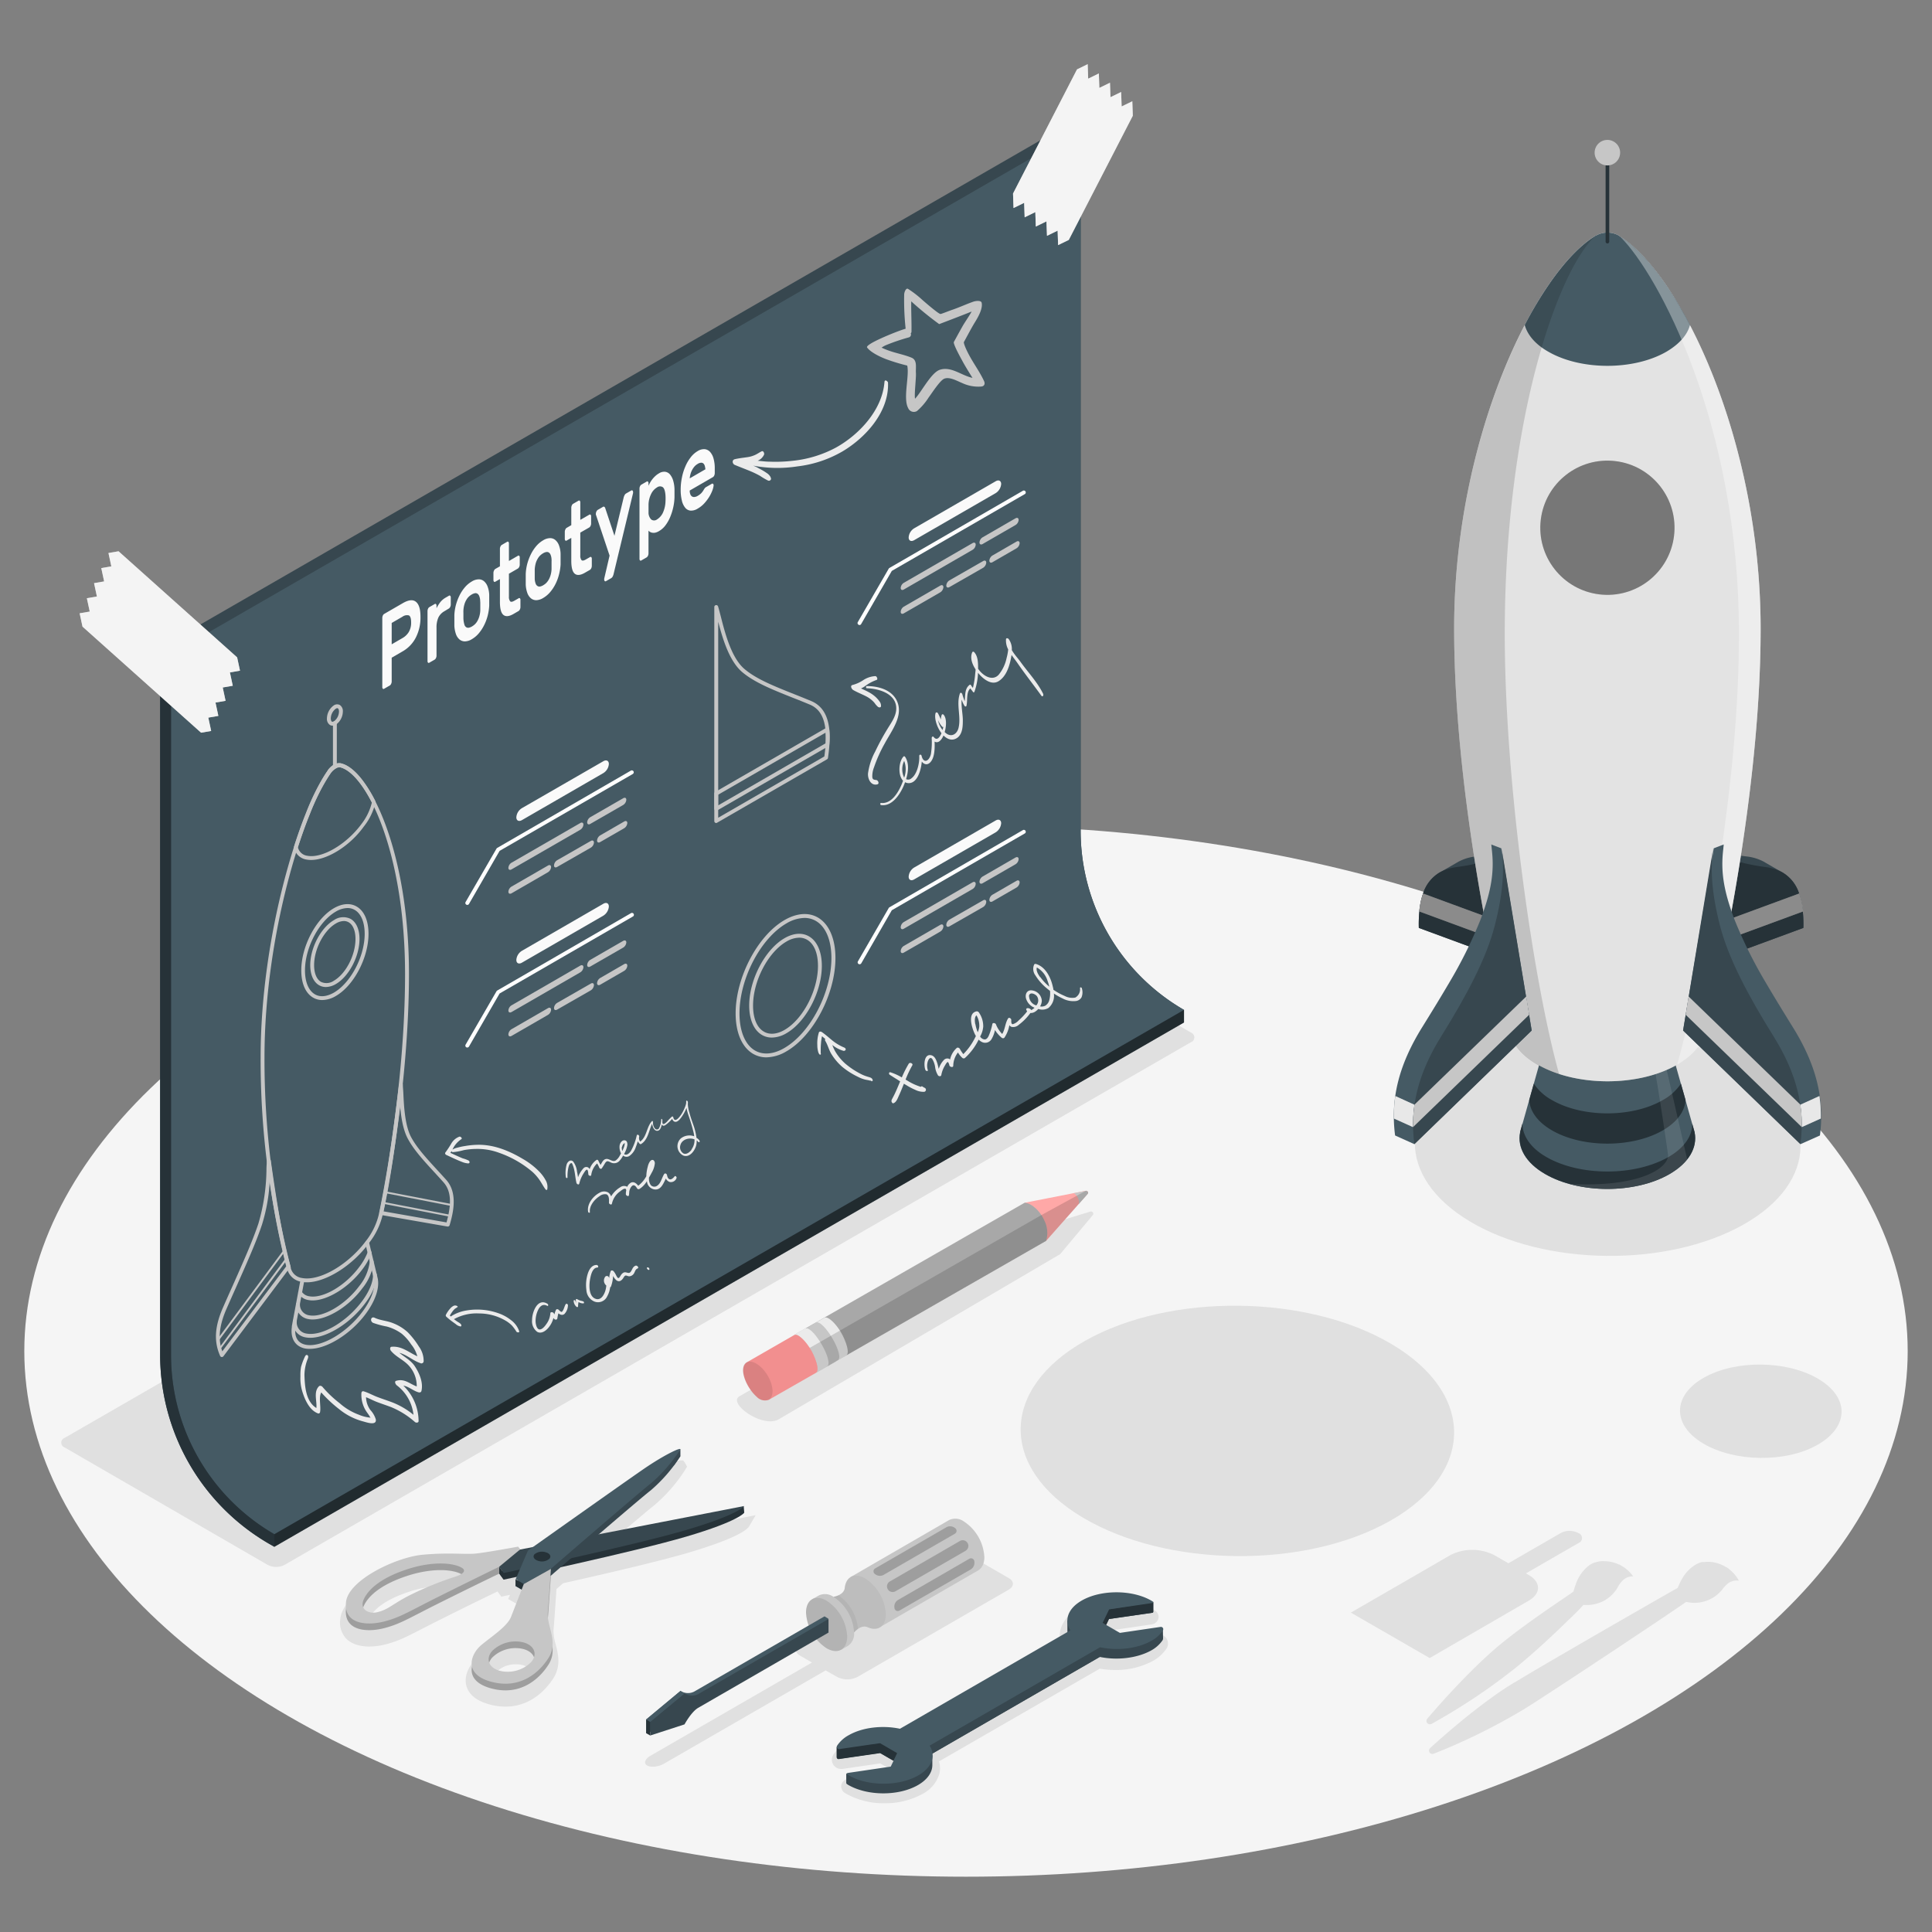 <svg xmlns="http://www.w3.org/2000/svg" viewBox="0 0 500 500"><rect x="0" y="0" width="500" height="500" fill="#808080" stroke="none"/><g id="freepik--Floor--inject-210"><ellipse id="freepik--floor--inject-210" cx="250" cy="349.67" rx="243.71" ry="136.02" style="fill:#f5f5f5"></ellipse></g><g id="freepik--Shadows--inject-210"><path id="freepik--Shadow--inject-210" d="M221.89,434l39.16-22.6c1.45-.84,1.45-2.2,0-3l-9.55-5.51a5.8,5.8,0,0,0-5.26,0l-39.16,22.6c-1.45.84-1.45,2.2,0,3l3.06,1.77-41.79,24.12c-1.45.84-1.84,2-.86,2.54s2.94.34,4.39-.5l41.79-24.12,3,1.7A5.8,5.8,0,0,0,221.89,434Z" style="fill:#e0e0e0"></path><path id="freepik--shadow--inject-210" d="M228.93,466.68a19.81,19.81,0,0,1-9.85-2.41l-.46-.28a2,2,0,0,1-.88-2.05,2.11,2.11,0,0,1,1.93-1.6l10-1.46.53-1.11-2.39-1.4L218,457.8l-.34,0a2.38,2.38,0,0,1-2-3.66,9.9,9.9,0,0,1,3.6-3.26,20,20,0,0,1,9.68-2.32,23,23,0,0,1,4,.35l41.6-24a6.11,6.11,0,0,1-.07-3.23,8.6,8.6,0,0,1,4.46-5.23,21.36,21.36,0,0,1,19.54.09l.46.28a1.93,1.93,0,0,1,.87,2,2.1,2.1,0,0,1-1.9,1.6l-10,1.46-.53,1.11,2.39,1.4,9.8-1.43.34,0a2.36,2.36,0,0,1,2.08,1.23,2.4,2.4,0,0,1-.07,2.43,10.29,10.29,0,0,1-3.61,3.26,19.93,19.93,0,0,1-9.68,2.31,24.11,24.11,0,0,1-4-.34l-41.6,24a6,6,0,0,1,.08,3.23,8.71,8.71,0,0,1-4.46,5.24A20,20,0,0,1,228.93,466.68Z" style="fill:#e0e0e0"></path><path id="freepik--shadow--inject-210" d="M16.75,374.61,69.29,405a4.79,4.79,0,0,0,4.33,0L308.2,269.73a1.33,1.33,0,0,0,0-2.51l-52.31-30.45a4.76,4.76,0,0,0-4.33,0L16.75,372.11A1.32,1.32,0,0,0,16.75,374.61Z" style="fill:#e0e0e0"></path><path id="freepik--shadow--inject-210" d="M130.8,441.67a15.87,15.87,0,0,1-4.29-.61c-4.21-1.19-5.51-3.38-5.87-5-.57-2.66,1-5.4,2.85-6.94.65-.56,1.41-1.14,2.19-1.74,2-1.56,4.56-3.5,5.14-5l2.86-7.32-2.16-1.24.47-1.08-2.24.48-1-1.35c-2.24,1.08-7.72,3.73-15.07,7.41-1.7.85-3.12,1.58-4.37,2.22-4.13,2.13-6.41,3.31-9.85,4.14a17.12,17.12,0,0,1-3.9.48c-2.7,0-4.82-.77-6.12-2.22a6.13,6.13,0,0,1-1.36-5c.77-6.9,14.22-12.92,21.22-13.55,2.29-.21,4.45-.3,6.8-.3,1.14,0,2.15,0,3.07,0l2,0c.62,0,1.18,0,1.69-.06,2.65-.25,10.88-1.77,11-1.78l.9-.17.55.73,2-.39c2.72-1.93,23.51-16.66,28.42-20,3.06-2.1,8.55-5.43,10.21-5.43h.89l.56.83.42.79-.56.93a41.09,41.09,0,0,1-7.85,9c-1.76,1.38-6.81,5.68-11.83,10l38-7.37L193.89,395c-.47.79-2.93,3.05-15.75,6.84-7.71,2.27-21.8,5.54-32.4,7.9l-1.73,1.5c-.12,1.89-.5,7.64-.76,10.66a11.63,11.63,0,0,0,.55,3.59c.65,2.54,1.45,5.7-.64,8.93C141.41,437.1,137.46,441.67,130.8,441.67Zm2.68-10.94a6.93,6.93,0,0,0-5,1.95,1.73,1.73,0,0,0-.51,1.46,2.29,2.29,0,0,0,1.67,1.24,5.92,5.92,0,0,0,1.67.22,6.91,6.91,0,0,0,5-2,1.71,1.71,0,0,0,.51-1.46,2.27,2.27,0,0,0-1.66-1.24A6,6,0,0,0,133.48,430.73ZM114,410.54a26.79,26.79,0,0,0-8.19,1.42c-7.3,2.4-9.59,5.38-10.31,7-.09.2-.29.69-.12.95a1.48,1.48,0,0,0,1.22.43,3,3,0,0,0,.72-.09,11.5,11.5,0,0,0,3.78-1.82,46.17,46.17,0,0,1,4.59-2.6A87.48,87.48,0,0,1,117.48,411l.12,0A13.13,13.13,0,0,0,114,410.54Z" style="fill:#e0e0e0"></path><path id="freepik--shadow--inject-210" d="M441,356.52c-8.21,4.63-8.3,12.27-.19,17.07s21.35,5,29.57.32,8.3-12.27.18-17.07S449.17,351.9,441,356.52Z" style="fill:#e0e0e0"></path><path id="freepik--shadow--inject-210" d="M280.81,347c-22,12.41-22.26,32.92-.49,45.8s57.28,13.27,79.32.86,22.27-32.92.5-45.81S302.85,334.55,280.81,347Z" style="fill:#e0e0e0"></path><path id="freepik--shadow--inject-210" d="M381,275.45c-19.61,11-19.81,29.28-.44,40.75s50.95,11.8,70.57.76,19.81-29.29.44-40.75S400.59,264.4,381,275.45Z" style="fill:#e0e0e0"></path><path id="freepik--shadow--inject-210" d="M191.47,361.3c-3.39,1.73,5.74,8.37,10,6.05l72.9-42.78,8.36-10a.59.59,0,0,0-.6-1l-17.22,5.25Z" style="fill:#e0e0e0"></path><path id="freepik--shadow--inject-210" d="M364.87,408.53l10.45-6.06a12.57,12.57,0,0,1,11.41,0l3.64,2.1,13.6-7.85a4.91,4.91,0,0,1,4.45,0l.09.05a1.36,1.36,0,0,1,0,2.57l-13.6,7.85.76.44c3.15,1.82,3.15,4.78,0,6.6l-10.46,6.06L370,429.1,349.6,417.34Z" style="fill:#e0e0e0"></path><path id="freepik--shadow--inject-210" d="M449.87,408.8a4,4,0,0,0-.21-.35l-.14-.21-.16-.23c-.12-.16-.26-.33-.41-.51a5.37,5.37,0,0,0-.52-.57,10.56,10.56,0,0,0-1.38-1.18l-.25-.17-.06,0-.23-.13a9.34,9.34,0,0,0-3.43-1.19l-.59-.06h-.61c-.2,0-.4,0-.61.05l-.27,0-.22,0-.13,0-.15,0a3.11,3.11,0,0,0-.41.11h0l-.53.2h0a6.16,6.16,0,0,0-1,.53,9.94,9.94,0,0,0-1.74,1.46,9.19,9.19,0,0,0-.66.76,11.22,11.22,0,0,0-.78,1.16c-.15.25-.29.5-.41.75l-.19.37c-.23.49-.43,1-.63,1.39-.83.39-34.7,19.84-42.12,24.4l-.06,0-.95.59c-9.73,6.07-20.9,16.43-20.9,16.43h0a.93.93,0,0,0-.13.15.87.87,0,0,0,.2,1.21.85.85,0,0,0,.77.12H371a158.26,158.26,0,0,0,23.74-11.74c7.84-4.9,40.33-26.53,41.63-27.58a9.29,9.29,0,0,0,5.25-.28A9.16,9.16,0,0,0,446,411h0a7.2,7.2,0,0,1,.95-1,3.72,3.72,0,0,1,3.07-.92A3,3,0,0,0,449.87,408.8Z" style="fill:#e0e0e0"></path><path id="freepik--shadow--inject-210" d="M388,425.8c-8.81,7.34-18.62,19-18.62,19h0a.91.91,0,0,0-.11.16.87.87,0,0,0,1.13,1.2h.05a156.77,156.77,0,0,0,22-14.7c5.3-4.35,10.3-9.09,13.56-12.3h0c1.39-1.3,2.67-2.58,3.79-3.82h0a9.46,9.46,0,0,0,5.18-1,9.17,9.17,0,0,0,3.93-4h0a7.65,7.65,0,0,1,.82-1.08,3.72,3.72,0,0,1,2.92-1.3,3.06,3.06,0,0,0-.19-.29l-.25-.31-.17-.19-.19-.21h0c-.14-.15-.3-.3-.47-.46s-.37-.33-.59-.5a10.83,10.83,0,0,0-1.52-1l-.27-.13-.07,0-.24-.11a9.34,9.34,0,0,0-3.55-.73,4,4,0,0,0-.6,0l-.6.06-.6.12-.26.08-.22.06-.12,0-.15.06-.39.16,0,0-.49.26h0a6.49,6.49,0,0,0-.89.65,11.19,11.19,0,0,0-1.54,1.67c-.2.28-.39.56-.55.84a11.26,11.26,0,0,0-.63,1.25c-.12.27-.22.54-.31.8l-.14.39c-.17.52-.31,1-.45,1.46C405.94,412.92,395.43,419.63,388,425.8Z" style="fill:#e0e0e0"></path></g><g id="freepik--Prototyping--inject-210"><g id="freepik--Plan--inject-210"><path d="M306.42,261.36v3.26L71,400.31l-1.41-.81a56.49,56.49,0,0,1-28.15-48.77V167.62L276.84,31.93l2.83,1.63V215A53.49,53.49,0,0,0,306.42,261.36Z" style="fill:#37474f"></path><path d="M306.42,261.36,71,397.05a53.51,53.51,0,0,1-26.74-46.32V169.25L279.67,33.56V215A53.49,53.49,0,0,0,306.42,261.36Z" style="fill:#455a64"></path><path d="M44.27,350.73V169.25l-2.82-1.63V350.73A56.49,56.49,0,0,0,69.6,399.5l1.41.81v-3.26A53.51,53.51,0,0,1,44.27,350.73Z" style="fill:#263238"></path><polygon points="71.01 397.05 71.01 400.31 306.42 264.62 306.42 261.36 71.01 397.05" style="opacity:0.4"></polygon><g id="freepik--Tape--inject-210"><polygon points="276.6 62.09 273.84 63.43 273.71 59.69 270.96 61.03 270.82 57.29 268.07 58.63 267.94 54.89 265.18 56.24 265.05 52.49 262.3 53.84 262.17 50.09 278.73 17.96 281.49 16.61 281.62 20.36 284.38 19.01 284.51 22.75 287.26 21.41 287.39 25.15 290.15 23.81 290.28 27.55 293.04 26.21 293.17 29.95 276.6 62.09" style="fill:#C6C6C6"></polygon><polygon points="276.6 62.09 273.84 63.43 273.71 59.69 270.96 61.03 270.82 57.29 268.07 58.63 267.94 54.89 265.18 56.24 265.05 52.49 262.3 53.84 262.17 50.09 278.73 17.96 281.49 16.61 281.62 20.36 284.38 19.01 284.51 22.75 287.26 21.41 287.39 25.15 290.15 23.81 290.28 27.55 293.04 26.21 293.17 29.95 276.6 62.09" style="fill:#fff;opacity:0.8"></polygon></g><g id="freepik--tape--inject-210"><polygon points="21.35 162.17 20.61 158.72 23.22 158.27 22.48 154.82 25.08 154.37 24.34 150.92 26.95 150.47 26.21 147.02 28.81 146.57 28.07 143.12 30.68 142.67 61.37 170.13 62.11 173.57 59.5 174.02 60.24 177.47 57.64 177.92 58.38 181.37 55.77 181.82 56.51 185.27 53.91 185.72 54.65 189.17 52.04 189.62 21.35 162.17" style="fill:#C6C6C6"></polygon><polygon points="21.35 162.17 20.61 158.72 23.22 158.27 22.48 154.82 25.08 154.37 24.34 150.92 26.95 150.47 26.21 147.02 28.81 146.57 28.07 143.12 30.68 142.67 61.37 170.13 62.11 173.57 59.5 174.02 60.24 177.47 57.64 177.92 58.38 181.37 55.77 181.82 56.51 185.27 53.91 185.72 54.65 189.17 52.04 189.62 21.35 162.17" style="fill:#fff;opacity:0.8"></polygon></g><g id="freepik--Drawings--inject-210"><g id="freepik--Rocket--inject-210"><path d="M80.21,349.08A6.75,6.75,0,0,1,79,349c-2.58-.5-3.88-2.57-3.47-5.56l0-.23,2.24-12a.51.51,0,0,1,.59-.4.5.5,0,0,1,.4.58l-2.3,12.23c-.18,1.38-.1,3.86,2.68,4.4,4,.77,10.6-3.08,14.68-8.57,2.24-3,3.32-6,3-8.17v-.05l-2.28-9.47a.49.49,0,0,1,.37-.6.51.51,0,0,1,.6.37l2.3,9.55a.57.57,0,0,1,0,.13c.35,2.43-.8,5.64-3.17,8.83C90.75,345.28,84.57,349.08,80.21,349.08Z" style="fill:#C6C6C6"></path><path d="M80.91,341.48a5.45,5.45,0,0,1-1.09-.1,3.78,3.78,0,0,1-3.2-3.81.5.5,0,0,1,.48-.52.48.48,0,0,1,.52.48A2.79,2.79,0,0,0,80,340.4c3.54.68,9.39-2.73,13-7.61a12.3,12.3,0,0,0,2.69-6.29.5.5,0,0,1,.52-.48.52.52,0,0,1,.48.53,13.24,13.24,0,0,1-2.89,6.83C90.34,338.08,84.81,341.48,80.91,341.48Z" style="fill:#C6C6C6"></path><path d="M80.91,336.55a5.45,5.45,0,0,1-1.09-.1,3.75,3.75,0,0,1-2.55-1.62.5.5,0,0,1,.14-.69.49.49,0,0,1,.69.15,2.79,2.79,0,0,0,1.9,1.18c3.56.68,9.4-2.73,13-7.61A15.59,15.59,0,0,0,95.18,324a.5.5,0,0,1,.65-.29.49.49,0,0,1,.29.64,16.73,16.73,0,0,1-2.29,4.09C90.34,333.15,84.81,336.55,80.91,336.55Z" style="fill:#C6C6C6"></path><path d="M80.29,346.22a6.61,6.61,0,0,1-1.2-.11,3.9,3.9,0,0,1-3.28-4.27.51.51,0,0,1,.51-.49.49.49,0,0,1,.49.51,2.93,2.93,0,0,0,2.47,3.26c4,.77,10.45-3,14.47-8.44,1.81-2.43,2.82-4.9,2.78-6.78a.5.5,0,0,1,.49-.51h0a.51.51,0,0,1,.5.49c0,2.13-1,4.75-3,7.39C90.7,342.46,84.6,346.22,80.29,346.22Z" style="fill:#C6C6C6"></path><path d="M79.41,331.86a6.61,6.61,0,0,1-1.36-.13,4.47,4.47,0,0,1-3.68-3.16l-.05-.17a216.26,216.26,0,0,1-6.87-54.72c0-31.85,10.15-63.94,17.17-74l.2-.29,0-.05h0a5.32,5.32,0,0,1,1.56-1.46,2.61,2.61,0,0,1,1.71-.37h.05l.31.09c7.08,1.92,17.39,22.42,17.39,54.41,0,29.67-6.15,59.32-6.86,62.6a18.51,18.51,0,0,1-3.42,7C91.22,327.59,84.29,331.86,79.41,331.86ZM85.65,200c-.09.12-.15.21-.2.29-7,9.92-17,41.75-17,73.39a215.55,215.55,0,0,0,6.83,54.45l0,.15a3.46,3.46,0,0,0,2.9,2.47c4.55.88,12-3.46,16.57-9.65a17.76,17.76,0,0,0,3.25-6.64c.7-3.27,6.83-32.82,6.83-62.39,0-31.5-9.87-51.6-16.7-53.46l-.17-.05h0a1.52,1.52,0,0,0-1.06.25A4.45,4.45,0,0,0,85.66,200Z" style="fill:#C6C6C6"></path><path d="M80.52,222.56a6.26,6.26,0,0,1-1.16-.1,3.9,3.9,0,0,1-3.27-3.08.5.5,0,0,1,0-.27c1-3.16,2.07-6.11,3.13-8.76a55.75,55.75,0,0,1,5.39-10.62l.19-.28a.47.47,0,0,1,.09-.12,5.34,5.34,0,0,1,1.52-1.4,2.59,2.59,0,0,1,1.71-.37h.09l0,0,.22.06c1.76.47,3.69,2,5.56,4.53a34.46,34.46,0,0,1,3.17,5.21.47.47,0,0,1,0,.31,15.29,15.29,0,0,1-3,6.23C90.57,218.94,84.68,222.56,80.52,222.56Zm-3.42-3.28a2.84,2.84,0,0,0,2.44,2.19c3.8.74,10.07-2.91,13.95-8.14a14.85,14.85,0,0,0,2.75-5.64,33.32,33.32,0,0,0-3-4.91h0c-1.73-2.31-3.48-3.75-5.06-4.18l-.12,0H88a1.55,1.55,0,0,0-1,.25A4.58,4.58,0,0,0,85.66,200l0,0a.22.22,0,0,1-.06.07l-.14.22a54.57,54.57,0,0,0-5.28,10.42C79.12,213.31,78.09,216.19,77.1,219.28Z" style="fill:#C6C6C6"></path><path d="M83.41,258.81a4.63,4.63,0,0,1-2.35-.61c-2-1.14-3.09-3.71-3.09-7.07,0-6.18,3.79-13.4,8.45-16.09,2.13-1.23,4.21-1.39,5.86-.44,2,1.14,3.09,3.71,3.09,7.07,0,6.18-3.79,13.4-8.45,16.09A7.06,7.06,0,0,1,83.41,258.81ZM89.93,235a6.15,6.15,0,0,0-3,.91c-4.38,2.53-8,9.36-8,15.23,0,3,.94,5.25,2.59,6.2,1.32.76,3,.61,4.86-.43,4.38-2.53,8-9.37,8-15.23,0-3-.94-5.25-2.59-6.2A3.65,3.65,0,0,0,89.93,235Z" style="fill:#C6C6C6"></path><path d="M84.33,255.44a3.52,3.52,0,0,1-1.75-.46c-1.45-.84-2.29-2.73-2.29-5.19,0-4.48,2.75-9.71,6.13-11.66a4.27,4.27,0,0,1,4.34-.31c1.45.84,2.28,2.73,2.28,5.19,0,4.48-2.74,9.71-6.12,11.66A5.26,5.26,0,0,1,84.33,255.44ZM89,238.36a4.26,4.26,0,0,0-2.08.64c-3.1,1.79-5.63,6.63-5.63,10.79,0,2.09.65,3.67,1.79,4.32a3.32,3.32,0,0,0,3.34-.31C89.52,252,92,247.17,92,243c0-2.09-.64-3.67-1.78-4.32A2.44,2.44,0,0,0,89,238.36Z" style="fill:#C6C6C6"></path><path d="M115.91,317.43h-.08l-17.24-3a.49.49,0,0,1-.33-.21.48.48,0,0,1-.07-.39c2.06-9.41,3.72-22,5.07-33.14a.55.55,0,0,1,.51-.44.5.5,0,0,1,.49.46c0,.57.08,1.29.12,2.1.15,3.34.39,8.38,2,11.45,1.49,2.77,3.9,5.4,6.69,8.44.77.84,1.58,1.72,2.41,2.64,2.88,3.23,2,8,.87,11.77A.5.5,0,0,1,115.91,317.43ZM99.27,313.5l16.29,2.86c1.4-5,1.15-8.22-.79-10.39-.82-.92-1.62-1.79-2.39-2.63-2.84-3.09-5.29-5.76-6.84-8.65-1.24-2.3-1.73-5.54-2-8.46C102.38,295.68,101,305.64,99.27,313.5Z" style="fill:#C6C6C6"></path><path d="M116.5,314.89h0l-17.28-3.35a.25.25,0,0,1-.16-.11.23.23,0,0,1,0-.18c.18-.9.36-1.81.53-2.75a.29.29,0,0,1,.11-.16.25.25,0,0,1,.19,0L117,311.63a.23.23,0,0,1,.2.26,18.13,18.13,0,0,1-.42,2.8A.24.24,0,0,1,116.5,314.89Zm-17-3.79,16.8,3.25a21,21,0,0,0,.34-2.28L100,308.84C99.81,309.61,99.66,310.36,99.51,311.1Z" style="fill:#C6C6C6"></path><path d="M57.43,351.2h-.06a.49.49,0,0,1-.4-.29c-1.66-3.74-1.42-7.62.77-12.59q1.23-2.81,2.39-5.38c2.81-6.32,5.24-11.77,6.76-16.33a51.36,51.36,0,0,0,2.07-14c0-.85.08-1.61.12-2.24a.51.51,0,0,1,.48-.46.5.5,0,0,1,.52.43c1.35,9.55,3,20.25,5.06,27.25a.46.46,0,0,1-.08.44L57.82,351A.5.5,0,0,1,57.43,351.2Zm12.38-45.65a45.6,45.6,0,0,1-2,11.36c-1.53,4.61-4,10.09-6.8,16.43-.77,1.71-1.56,3.51-2.39,5.38-2.35,5.35-1.94,8.66-1.09,11l16.55-22A187,187,0,0,1,69.81,305.55Z" style="fill:#C6C6C6"></path><path d="M56.84,349.34h0a.24.24,0,0,1-.2-.17,11.7,11.7,0,0,1-.42-2.35.18.18,0,0,1,0-.16L73.39,323.5a.24.24,0,0,1,.25-.09.25.25,0,0,1,.19.18c.18.74.35,1.45.53,2.13a.22.22,0,0,1,0,.21L57,349.23A.24.24,0,0,1,56.84,349.34Zm-.16-2.47a11.35,11.35,0,0,0,.27,1.65l16.9-22.79c-.13-.49-.25-1-.38-1.5Z" style="fill:#C6C6C6"></path><path d="M86.67,198.86a.5.5,0,0,1-.5-.5V187.11a.5.5,0,0,1,1,0v11.25A.5.5,0,0,1,86.67,198.86Z" style="fill:#C6C6C6"></path><path d="M86.05,187.8a1.24,1.24,0,0,1-.65-.17,1.87,1.87,0,0,1-.79-1.69,4.24,4.24,0,0,1,1.81-3.41,1.52,1.52,0,0,1,1.52-.08,1.87,1.87,0,0,1,.79,1.69,4.24,4.24,0,0,1-1.81,3.41A1.73,1.73,0,0,1,86.05,187.8Zm1.24-4.52a.81.81,0,0,0-.37.12,3.23,3.23,0,0,0-1.31,2.54c0,.48.15.74.29.82s.39,0,.52-.08a3.23,3.23,0,0,0,1.31-2.54c0-.48-.15-.74-.29-.82A.28.28,0,0,0,87.29,183.28Z" style="fill:#C6C6C6"></path></g><g id="freepik--Text--inject-210"><path d="M120.93,234.19a.47.47,0,0,1-.25-.07.49.49,0,0,1-.18-.68l8-13.82a.52.52,0,0,1,.18-.18l34.58-20a.51.51,0,0,1,.69.18.52.52,0,0,1-.19.69l-34.46,19.89-7.91,13.71A.51.51,0,0,1,120.93,234.19Z" style="fill:#fff"></path><path d="M133.63,211.52a3,3,0,0,1,1.42-2.36L156.15,197c.78-.45,1.42-.13,1.42.72a3,3,0,0,1-1.42,2.35l-21.1,12.19C134.26,212.69,133.63,212.37,133.63,211.52Z" style="fill:#fafafa"></path><path d="M132.38,229.45l9.44-5.45c.44-.26.8-.08.8.4a1.71,1.71,0,0,1-.8,1.33l-9.44,5.46c-.45.25-.81.07-.81-.41A1.7,1.7,0,0,1,132.38,229.45Z" style="fill:#C6C6C6"></path><path d="M144.18,222.63l8.73-5c.44-.25.8-.07.8.41a1.71,1.71,0,0,1-.8,1.33l-8.73,5c-.45.26-.81.08-.8-.4A1.72,1.72,0,0,1,144.18,222.63Z" style="fill:#C6C6C6"></path><path d="M155.32,216.2l6.23-3.6c.44-.26.8-.08.8.4a1.75,1.75,0,0,1-.8,1.34l-6.23,3.59c-.44.26-.8.08-.8-.4A1.71,1.71,0,0,1,155.32,216.2Z" style="fill:#C6C6C6"></path><path d="M132.38,223.27,150.18,213c.45-.26.81-.08.81.4a1.73,1.73,0,0,1-.81,1.34L132.38,225c-.45.26-.81.08-.81-.4A1.7,1.7,0,0,1,132.38,223.27Z" style="fill:#C6C6C6"></path><path d="M152.76,211.49l8.53-4.91c.44-.26.8-.08.8.4a1.75,1.75,0,0,1-.8,1.34l-8.53,4.91c-.44.26-.8.07-.8-.41A1.73,1.73,0,0,1,152.76,211.49Z" style="fill:#C6C6C6"></path><path d="M120.93,271.1a.57.57,0,0,1-.25-.06.51.51,0,0,1-.18-.69l8-13.82a.62.62,0,0,1,.18-.18l34.58-20a.5.5,0,1,1,.5.86l-34.46,19.9-7.91,13.7A.51.51,0,0,1,120.93,271.1Z" style="fill:#fff"></path><path d="M133.63,248.43a3,3,0,0,1,1.42-2.35l21.1-12.19c.78-.45,1.42-.13,1.42.72a3.07,3.07,0,0,1-1.42,2.36l-21.1,12.18C134.26,249.6,133.63,249.28,133.63,248.43Z" style="fill:#fafafa"></path><path d="M132.38,266.36l9.44-5.45c.44-.26.8-.07.8.41a1.73,1.73,0,0,1-.8,1.33l-9.44,5.45c-.45.26-.81.07-.81-.41A1.71,1.71,0,0,1,132.38,266.36Z" style="fill:#C6C6C6"></path><path d="M144.18,259.55l8.73-5c.44-.26.8-.08.8.4a1.75,1.75,0,0,1-.8,1.34l-8.73,5c-.45.25-.81.07-.8-.41A1.69,1.69,0,0,1,144.18,259.55Z" style="fill:#C6C6C6"></path><path d="M155.32,253.11l6.23-3.6c.44-.25.8-.07.8.41a1.73,1.73,0,0,1-.8,1.33l-6.23,3.6c-.44.25-.8.07-.8-.41A1.73,1.73,0,0,1,155.32,253.11Z" style="fill:#C6C6C6"></path><path d="M132.38,260.18l17.8-10.28c.45-.25.81-.07.81.41a1.71,1.71,0,0,1-.81,1.33l-17.8,10.28c-.45.25-.81.07-.81-.41A1.71,1.71,0,0,1,132.38,260.18Z" style="fill:#C6C6C6"></path><path d="M152.76,248.41l8.53-4.92c.44-.25.8-.07.8.41a1.73,1.73,0,0,1-.8,1.33l-8.53,4.91c-.44.26-.8.08-.8-.4A1.71,1.71,0,0,1,152.76,248.41Z" style="fill:#C6C6C6"></path></g><g id="freepik--Window--inject-210"><path d="M185.36,213a.52.52,0,0,1-.25-.07.5.5,0,0,1-.25-.43v-55.4a.51.51,0,0,1,.43-.5.51.51,0,0,1,.55.35c.22.72.45,1.63.72,2.66,1.08,4.24,2.72,10.65,6.1,13.52,3.07,2.61,7.57,4.4,12.78,6.48q2.16.85,4.48,1.81c5.42,2.26,5.17,9.06,4.36,14.73a.47.47,0,0,1-.25.36L185.61,212.9A.59.59,0,0,1,185.36,213Zm.51-52.07v50.7l27.47-15.86c1.08-7.74-.09-11.89-3.78-13.43-1.54-.64-3-1.23-4.47-1.8-5.29-2.11-9.86-3.93-13.05-6.64C188.68,171,187,165.21,185.87,160.9Z" style="fill:#C6C6C6"></path><path d="M185.36,209.8a.52.52,0,0,1-.25-.07.5.5,0,0,1-.25-.43v-3.91a.5.5,0,0,1,.25-.44l28.76-16.6a.48.48,0,0,1,.48,0,.46.46,0,0,1,.26.39,22.51,22.51,0,0,1,0,4,.48.48,0,0,1-.25.4l-28.79,16.63A.59.59,0,0,1,185.36,209.8Zm.5-4.13v2.76l27.81-16.06a23.18,23.18,0,0,0,0-2.76Z" style="fill:#C6C6C6"></path><path d="M222.46,161.76a.59.59,0,0,1-.25-.07A.49.49,0,0,1,222,161l8-13.83a.62.62,0,0,1,.18-.18l34.58-20a.5.5,0,0,1,.5.86l-34.46,19.9-7.91,13.71A.51.51,0,0,1,222.46,161.76Z" style="fill:#fff"></path><path d="M235.16,139.09a3,3,0,0,1,1.42-2.36l21.1-12.18c.78-.46,1.42-.13,1.42.71a3.05,3.05,0,0,1-1.42,2.36l-21.1,12.18C235.79,140.25,235.16,139.93,235.16,139.09Z" style="fill:#fafafa"></path><path d="M233.91,157l9.44-5.45c.44-.25.8-.07.8.41a1.73,1.73,0,0,1-.8,1.33l-9.45,5.45c-.44.26-.8.08-.8-.4A1.73,1.73,0,0,1,233.91,157Z" style="fill:#C6C6C6"></path><path d="M245.71,150.2l8.73-5c.44-.26.8-.08.8.4a1.75,1.75,0,0,1-.8,1.34l-8.73,5c-.45.26-.81.07-.81-.41A1.71,1.71,0,0,1,245.71,150.2Z" style="fill:#C6C6C6"></path><path d="M256.85,143.76l6.23-3.6c.44-.25.8-.07.8.41a1.71,1.71,0,0,1-.8,1.33l-6.23,3.6c-.45.26-.8.07-.8-.41A1.7,1.7,0,0,1,256.85,143.76Z" style="fill:#C6C6C6"></path><path d="M233.91,150.83l17.8-10.28c.45-.25.8-.07.8.41a1.69,1.69,0,0,1-.8,1.33L233.9,152.57c-.44.26-.8.07-.8-.41A1.71,1.71,0,0,1,233.91,150.83Z" style="fill:#C6C6C6"></path><path d="M254.29,139.06l8.52-4.92c.45-.25.81-.07.81.41a1.7,1.7,0,0,1-.81,1.33l-8.52,4.92c-.44.25-.8.07-.8-.41A1.71,1.71,0,0,1,254.29,139.06Z" style="fill:#C6C6C6"></path></g><g id="freepik--Fin--inject-210"><path d="M222.46,249.55a.47.47,0,0,1-.25-.07.49.49,0,0,1-.18-.68L230,235a.55.55,0,0,1,.18-.19l34.58-20a.5.5,0,0,1,.5.86l-34.46,19.9L222.9,249.3A.51.51,0,0,1,222.46,249.55Z" style="fill:#fff"></path><path d="M235.16,226.88a3,3,0,0,1,1.42-2.36l21.1-12.18c.78-.45,1.42-.13,1.42.71a3.05,3.05,0,0,1-1.42,2.36l-21.1,12.18C235.79,228.05,235.16,227.72,235.16,226.88Z" style="fill:#fafafa"></path><path d="M233.91,244.8l9.44-5.45c.44-.25.8-.07.8.41a1.71,1.71,0,0,1-.8,1.33l-9.45,5.45c-.44.26-.8.08-.8-.4A1.73,1.73,0,0,1,233.91,244.8Z" style="fill:#C6C6C6"></path><path d="M245.71,238l8.73-5c.44-.26.8-.07.8.41a1.73,1.73,0,0,1-.8,1.33l-8.73,5c-.45.26-.81.07-.81-.41A1.71,1.71,0,0,1,245.71,238Z" style="fill:#C6C6C6"></path><path d="M256.85,231.55l6.23-3.6c.44-.25.8-.07.8.41a1.71,1.71,0,0,1-.8,1.33l-6.23,3.6c-.45.26-.8.07-.8-.41A1.7,1.7,0,0,1,256.85,231.55Z" style="fill:#C6C6C6"></path><path d="M233.91,238.62l17.8-10.28c.45-.25.8-.07.8.41a1.69,1.69,0,0,1-.8,1.33L233.9,240.36c-.44.26-.8.08-.8-.41A1.71,1.71,0,0,1,233.91,238.62Z" style="fill:#C6C6C6"></path><path d="M254.29,226.85l8.52-4.92c.45-.25.81-.07.81.41a1.7,1.7,0,0,1-.81,1.33l-8.52,4.92c-.44.25-.8.07-.8-.41A1.71,1.71,0,0,1,254.29,226.85Z" style="fill:#C6C6C6"></path><path d="M198.35,273.64a6.79,6.79,0,0,1-3.43-.9c-2.89-1.67-4.54-5.49-4.54-10.48,0-9.28,5.68-20.12,12.66-24.15,3.15-1.82,6.21-2.05,8.62-.66,2.89,1.67,4.55,5.49,4.55,10.48,0,9.28-5.69,20.12-12.67,24.15A10.52,10.52,0,0,1,198.35,273.64Zm9.88-36.08a9.51,9.51,0,0,0-4.69,1.41c-6.71,3.88-12.16,14.32-12.16,23.29,0,4.63,1.47,8.13,4,9.61,2.09,1.21,4.8,1,7.62-.65,6.71-3.88,12.17-14.32,12.17-23.29,0-4.63-1.48-8.13-4.05-9.61A5.77,5.77,0,0,0,208.23,237.56Z" style="fill:#C6C6C6"></path><path d="M199.75,268.52a5,5,0,0,1-2.53-.66c-2.12-1.22-3.33-4-3.33-7.63,0-6.7,4.11-14.52,9.15-17.43,2.3-1.33,4.55-1.5,6.32-.47,2.12,1.22,3.33,4,3.33,7.63,0,6.7-4.11,14.52-9.15,17.43A7.58,7.58,0,0,1,199.75,268.52Zm7.08-25.85a6.7,6.7,0,0,0-3.29,1c-4.77,2.76-8.65,10.19-8.65,16.57,0,3.26,1,5.73,2.83,6.76,1.45.84,3.34.68,5.32-.46,4.77-2.76,8.65-10.19,8.65-16.57,0-3.26-1-5.73-2.83-6.77A4,4,0,0,0,206.83,242.67Z" style="fill:#C6C6C6"></path></g><g id="freepik--text--inject-210"><path d="M104.24,156.1c1.45-.84,2.58-1,3.38-.37s1.2,1.89,1.2,3.92a11.36,11.36,0,0,1-1.2,5.34,8.66,8.66,0,0,1-3.38,3.56l-2.87,1.66v6.16a1.34,1.34,0,0,1-.15.61.83.83,0,0,1-.34.42l-1.45.84a.27.27,0,0,1-.35,0,.62.62,0,0,1-.14-.45V159.91a1.47,1.47,0,0,1,.14-.61.84.84,0,0,1,.35-.42Zm-2.87,10.65,2.78-1.61a4.57,4.57,0,0,0,1.64-1.57,4.75,4.75,0,0,0,.61-2.52c0-1-.21-1.63-.61-1.79a2,2,0,0,0-1.64.35l-2.78,1.61Z" style="fill:#fafafa"></path><path d="M115,158.19a3.79,3.79,0,0,0-1.55,1.63,6.31,6.31,0,0,0-.48,2.67v7.19a1.33,1.33,0,0,1-.14.61.93.93,0,0,1-.34.42l-1.37.79a.25.25,0,0,1-.34,0,.59.59,0,0,1-.14-.44V158.14a1.54,1.54,0,0,1,.14-.61.9.9,0,0,1,.34-.41l1.37-.79a.26.26,0,0,1,.34,0,.57.57,0,0,1,.14.44v.64a9.81,9.81,0,0,1,1-1.6,5,5,0,0,1,1.39-1.16l.81-.47a.26.26,0,0,1,.34,0,.6.6,0,0,1,.15.45v1.82a1.34,1.34,0,0,1-.15.61.87.87,0,0,1-.34.42Z" style="fill:#fafafa"></path><path d="M122.1,150.49a3.52,3.52,0,0,1,1.79-.56,2.07,2.07,0,0,1,1.38.5,3.31,3.31,0,0,1,.93,1.4,6.67,6.67,0,0,1,.41,2.14c0,.16,0,.37,0,.63v1.53c0,.25,0,.46,0,.64a13.76,13.76,0,0,1-.41,2.61,12.49,12.49,0,0,1-.93,2.46,10.81,10.81,0,0,1-1.38,2.09,7,7,0,0,1-1.79,1.5,3.55,3.55,0,0,1-1.79.56,2.17,2.17,0,0,1-1.38-.49,3.21,3.21,0,0,1-.93-1.39,7.6,7.6,0,0,1-.41-2.14q0-.24,0-.6c0-.25,0-.5,0-.76s0-.52,0-.78,0-.48,0-.65a12.41,12.41,0,0,1,.4-2.61,13.38,13.38,0,0,1,.94-2.48,10.31,10.31,0,0,1,1.38-2.1A6.85,6.85,0,0,1,122.1,150.49Zm2.17,5a3.47,3.47,0,0,0-.26-1.27,1.27,1.27,0,0,0-.51-.61.93.93,0,0,0-.66-.07,2.68,2.68,0,0,0-.74.3,4.57,4.57,0,0,0-.74.55,3.61,3.61,0,0,0-.66.84,4.8,4.8,0,0,0-.51,1.19,6.6,6.6,0,0,0-.26,1.58,4.45,4.45,0,0,0,0,.57c0,.22,0,.46,0,.69s0,.48,0,.71a6.3,6.3,0,0,0,.29,1.79,1.18,1.18,0,0,0,.51.61,1,1,0,0,0,.66.07,3,3,0,0,0,.74-.3,4.57,4.57,0,0,0,.74-.55,3.61,3.61,0,0,0,.66-.84,5.55,5.55,0,0,0,.51-1.2,6.43,6.43,0,0,0,.26-1.57c0-.14,0-.32,0-.55V156C124.29,155.78,124.28,155.6,124.27,155.46Z" style="fill:#fafafa"></path><path d="M131.71,154.4a1.85,1.85,0,0,0,.3,1.2c.2.23.56.18,1.1-.13l1.1-.63a.25.25,0,0,1,.34,0,.56.56,0,0,1,.14.44v1.82a1.33,1.33,0,0,1-.14.61,1,1,0,0,1-.34.42l-1.33.77c-1.13.65-2,.73-2.6.24s-.9-1.6-.9-3.34v-5.94l-1.19.68a.26.26,0,0,1-.34,0,.6.6,0,0,1-.15-.45v-1.82a1.37,1.37,0,0,1,.15-.61.93.93,0,0,1,.34-.42l1.19-.68v-4.51a1.33,1.33,0,0,1,.14-.61.93.93,0,0,1,.34-.42l1.37-.79a.26.26,0,0,1,.34,0,.61.61,0,0,1,.14.44v4.51l2.32-1.34a.26.26,0,0,1,.34,0,.59.59,0,0,1,.14.45v1.82a1.33,1.33,0,0,1-.14.61,1,1,0,0,1-.34.42l-2.32,1.34Z" style="fill:#fafafa"></path><path d="M140.57,139.83a3.52,3.52,0,0,1,1.79-.56,2.07,2.07,0,0,1,1.38.5,3.33,3.33,0,0,1,.93,1.39,6.74,6.74,0,0,1,.41,2.15c0,.16,0,.37,0,.63v1.53c0,.25,0,.46,0,.63a13.12,13.12,0,0,1-.42,2.62,11.87,11.87,0,0,1-.92,2.46,10.44,10.44,0,0,1-1.38,2.08,7,7,0,0,1-1.79,1.5,3.67,3.67,0,0,1-1.79.57,2.17,2.17,0,0,1-1.38-.49,3.21,3.21,0,0,1-.93-1.39,7.33,7.33,0,0,1-.41-2.14c0-.16,0-.36,0-.61s0-.49,0-.75,0-.52,0-.78,0-.48,0-.65a12.6,12.6,0,0,1,.4-2.62,13.55,13.55,0,0,1,.94-2.47,10.31,10.31,0,0,1,1.38-2.1A6.85,6.85,0,0,1,140.57,139.83Zm2.17,5a3.58,3.58,0,0,0-.26-1.28,1.2,1.2,0,0,0-.51-.6.94.94,0,0,0-.66-.07,2.31,2.31,0,0,0-.74.3,4,4,0,0,0-.74.55,3.61,3.61,0,0,0-.66.84,5,5,0,0,0-.52,1.19,7.66,7.66,0,0,0-.26,1.58c0,.15,0,.34,0,.57s0,.45,0,.69,0,.48,0,.7,0,.4,0,.53a4,4,0,0,0,.26,1.27,1.17,1.17,0,0,0,.52.6.93.93,0,0,0,.66.08,2.72,2.72,0,0,0,.74-.31,4.33,4.33,0,0,0,.74-.54,4.24,4.24,0,0,0,.66-.85,5.26,5.26,0,0,0,.51-1.19,6.51,6.51,0,0,0,.26-1.57c0-.14,0-.32,0-.55v-1.4C142.76,145.12,142.75,144.94,142.74,144.8Z" style="fill:#fafafa"></path><path d="M150.18,143.74a1.85,1.85,0,0,0,.3,1.2c.2.22.56.18,1.1-.13l1.1-.63a.26.26,0,0,1,.34,0,.61.61,0,0,1,.14.44v1.83a1.5,1.5,0,0,1-.14.61,1,1,0,0,1-.34.42l-1.33.76c-1.13.65-2,.73-2.6.24s-.9-1.6-.9-3.33v-5.95l-1.19.69a.26.26,0,0,1-.34,0,.57.57,0,0,1-.15-.44v-1.83a1.33,1.33,0,0,1,.15-.6.83.83,0,0,1,.34-.42l1.19-.69v-4.51a1.32,1.32,0,0,1,.14-.6.83.83,0,0,1,.34-.42l1.37-.79a.26.26,0,0,1,.34,0,.64.64,0,0,1,.14.45v4.5l2.32-1.33a.26.26,0,0,1,.34,0,.57.57,0,0,1,.14.44v1.83a1.39,1.39,0,0,1-.14.61,1,1,0,0,1-.34.42l-2.32,1.33Z" style="fill:#fafafa"></path><path d="M157.76,143.79l-3.55-10.62a.5.5,0,0,1,0-.18,1.36,1.36,0,0,1,.14-.61,1,1,0,0,1,.34-.42l1.35-.78a.31.31,0,0,1,.38,0,.6.6,0,0,1,.21.31l2.39,7.17,2.39-9.92a2.44,2.44,0,0,1,.22-.57,1,1,0,0,1,.37-.44l1.35-.78a.27.27,0,0,1,.34,0,.61.61,0,0,1,.15.45,1.23,1.23,0,0,1,0,.2l-5.05,21a2.89,2.89,0,0,1-.21.57,1.06,1.06,0,0,1-.38.44l-1.35.78a.27.27,0,0,1-.34,0,.57.57,0,0,1-.14-.44,1.27,1.27,0,0,1,0-.2Z" style="fill:#fafafa"></path><path d="M170.55,137.45a3.26,3.26,0,0,1-1,.41,2.1,2.1,0,0,1-.78,0,1.49,1.49,0,0,1-.56-.21,1.78,1.78,0,0,1-.38-.32v5.89a1.5,1.5,0,0,1-.14.61,1,1,0,0,1-.34.42l-1.37.79a.27.27,0,0,1-.34,0,.57.57,0,0,1-.14-.44V126.45a1.39,1.39,0,0,1,.14-.61.9.9,0,0,1,.34-.41l1.37-.79a.26.26,0,0,1,.34,0,.61.61,0,0,1,.14.44v.64c.1-.22.22-.47.38-.76a6.6,6.6,0,0,1,.56-.86,6.89,6.89,0,0,1,.78-.86,4.92,4.92,0,0,1,1-.74,2.45,2.45,0,0,1,1.63-.4,2,2,0,0,1,1.24.72,4.42,4.42,0,0,1,.81,1.61,8.58,8.58,0,0,1,.33,2.25c0,.27,0,.59,0,1s0,.7,0,1a13.62,13.62,0,0,1-.33,2.64,14.49,14.49,0,0,1-.81,2.54,9.82,9.82,0,0,1-1.24,2.15A5.5,5.5,0,0,1,170.55,137.45Zm1.68-7.66a13.36,13.36,0,0,0,0-1.55c-.08-1.15-.32-1.88-.72-2.17a1.3,1.3,0,0,0-1.49.08,3.9,3.9,0,0,0-1.49,1.65,6.63,6.63,0,0,0-.69,2.7c0,.29,0,.65,0,1.07s0,.77,0,1a2.53,2.53,0,0,0,.69,1.87,1.24,1.24,0,0,0,1.49,0,4.07,4.07,0,0,0,1.49-1.64A7.61,7.61,0,0,0,172.23,129.79Z" style="fill:#fafafa"></path><path d="M176.16,126.75a15.45,15.45,0,0,1,.31-3.1,13.62,13.62,0,0,1,.88-2.88,10.41,10.41,0,0,1,1.39-2.4,6.32,6.32,0,0,1,1.82-1.63,3,3,0,0,1,1.83-.49,2.15,2.15,0,0,1,1.39.72,4.2,4.2,0,0,1,.89,1.73,9.12,9.12,0,0,1,.31,2.51v1.25a1.54,1.54,0,0,1-.14.61.9.9,0,0,1-.34.41l-6,3.47a2.47,2.47,0,0,0,.17,1,1.1,1.1,0,0,0,.45.55,1,1,0,0,0,.67.11,1.9,1.9,0,0,0,.77-.28,4.28,4.28,0,0,0,.94-.71,4.69,4.69,0,0,0,.59-.8,3.79,3.79,0,0,1,.32-.49,1.19,1.19,0,0,1,.34-.28l1.44-.83a.27.27,0,0,1,.35,0,.51.51,0,0,1,.14.44,5.17,5.17,0,0,1-.28,1.16,10,10,0,0,1-.78,1.64,11.15,11.15,0,0,1-1.29,1.74,7,7,0,0,1-1.77,1.43,3.2,3.2,0,0,1-1.82.52,2,2,0,0,1-1.39-.73,4.42,4.42,0,0,1-.88-1.86A11.34,11.34,0,0,1,176.16,126.75Zm4.4-6.69a3.38,3.38,0,0,0-.89.74,5.13,5.13,0,0,0-1,2,5.61,5.61,0,0,0-.17,1l4.06-2.35a5.45,5.45,0,0,0-.14-.79,1.53,1.53,0,0,0-.32-.65.83.83,0,0,0-.59-.26A1.77,1.77,0,0,0,180.56,120.06Z" style="fill:#fafafa"></path></g><path d="M141.19,305.4a10.19,10.19,0,0,0-1.57-2.13,19.33,19.33,0,0,0-4.36-3.37c-3.37-2-7.15-3.58-11.12-3.63a20.85,20.85,0,0,0-3.79.32,16,16,0,0,0-2,.43,4.07,4.07,0,0,0-1.25.49,6.36,6.36,0,0,1,2.26-2.67c.4-.21-.14-.75-.45-.68a4,4,0,0,0-2.15,1.85,24.34,24.34,0,0,1-1.49,2.25c-.19.21,0,.55.24.64.87.4,1.72.81,2.59,1.19.44.2.89.39,1.34.56a5.34,5.34,0,0,0,1.7.44c.52,0,.46-.53.12-.75a8.28,8.28,0,0,0-1.49-.55c-.44-.18-.87-.36-1.3-.56-.64-.28-1.27-.58-1.91-.87l.32-.48c0,.15.12.3.26.3a15.29,15.29,0,0,0,2.89-.53,19.06,19.06,0,0,1,3.2-.31,16.17,16.17,0,0,1,5.93,1,27,27,0,0,1,8.62,4.93,12.07,12.07,0,0,1,1.83,2.08c.55.8,1,1.68,1.56,2.45.1.14.39.28.46,0A3.43,3.43,0,0,0,141.19,305.4Z" style="fill:#ebebeb"></path><path d="M181,295.13a2.64,2.64,0,0,0-.75-.66,15.86,15.86,0,0,0-.82-3.36c-.35-1-.74-2.07-1-3.12a8.35,8.35,0,0,1-.42-2.27,2.09,2.09,0,0,0,0-.56c0-.19-.38-.51-.43-.17v.07h0v0c0,.14,0,.28,0,.41a5.2,5.2,0,0,1-.31,1.06,10.59,10.59,0,0,1-.93,1.84c-.42.65-1.71,2.41-2.09.82,0-.16-.2-.33-.36-.21a13.53,13.53,0,0,0-1.24,1.27,3,3,0,0,1-.74.6c-.45.2-.51-.23-.49-.62,0-.15,0-.29,0-.4s-.27-.43-.3-.15a5.16,5.16,0,0,1-.59,2.36.64.64,0,0,1-1.05,0,2.21,2.21,0,0,1-.48-1.64c0-.09-.12-.41-.25-.27-1.44,1.49-1.33,4.08-3.07,5.31a1.52,1.52,0,0,1-.25-1.3c.06-.34-.51-.71-.64-.29a14.71,14.71,0,0,1-1.5,4c-.32.49-.91,1.14-1.58.93l-.19-.1c0-.09.09-.17.12-.25a6.9,6.9,0,0,0,.73-2.16c0-.48-.09-1.06-.66-1.15-.75-.12-1.23.68-1.35,1.3a3.49,3.49,0,0,0,.36,2.07c-.1.19-.2.38-.31.56a3.6,3.6,0,0,1-1.07,1.28c-.85.5-1.67-.57-2.54-.38-.71.15-1,.91-1.38,1.53-.17-.32-.36-.63-.52-1s-.38-.39-.58-.25a4.7,4.7,0,0,0-1.72,2.35,1.17,1.17,0,0,0-.44-.47,1,1,0,0,0-1.22.31,6.51,6.51,0,0,0-1.34,2.27c-.08-.48-.15-1-.26-1.42a5.35,5.35,0,0,0-1-2.66c-.67-.65-1.41,0-1.67.68a8.1,8.1,0,0,0-.24,3.29c0,.27.43.48.44.1a10.49,10.49,0,0,1,.23-2.5c.09-.36.21-.9.57-1.1s.39.05.52.35c.64,1.49.63,3.17,1,4.72.09.31.63.6.73.15a8.4,8.4,0,0,1,1.2-2.76c.13-.2.5-.84.79-.83s.33,1,.36,1.25.66.58.74.14a5,5,0,0,1,1.52-3,5,5,0,0,1,.52,1c.07.24.44.56.67.29a15.49,15.49,0,0,0,.88-1.39c.14-.19.33-.44.58-.47s.6.18.84.28a1.87,1.87,0,0,0,2.24-.32,6.36,6.36,0,0,0,1-1.43,1.37,1.37,0,0,0,1.63.1,4.44,4.44,0,0,0,1.66-2.3,15.57,15.57,0,0,0,.51-1.5,2.62,2.62,0,0,0,.5.66.3.3,0,0,0,.36.05c1.77-1.07,2-3.47,2.84-5.23.16.84.56,1.94,1.45,1.8.62-.1.91-.88,1.06-1.64.15.31.41.47.89.2a9.58,9.58,0,0,0,1.79-1.64c.16.39.42.77.87.77.6,0,1.11-.65,1.44-1.07a10.57,10.57,0,0,0,1.3-2.29,2.44,2.44,0,0,1,.1-.24,15.34,15.34,0,0,0,.51,1.91,43.54,43.54,0,0,1,1.37,4.61c.05.27.09.55.12.82a3.61,3.61,0,0,0-3.45.54,2.72,2.72,0,0,0,.6,4.43c1.7.7,3.14-1.39,3.41-2.82a5.63,5.63,0,0,0,.09-1.08,1.8,1.8,0,0,1,.3.26C180.87,295.86,181.26,295.49,181,295.13Zm-20,1.7a1.41,1.41,0,0,1,.46-.87.85.85,0,0,1,.23-.12,3.9,3.9,0,0,1-.35,1.39c-.08.22-.18.43-.28.65A2.56,2.56,0,0,1,160.93,296.83Zm18,.69c-.46.61-1.3,1.35-2.11,1a1.86,1.86,0,0,1-.81-2.14c.38-1.52,2.3-2.07,3.66-1.51A4.12,4.12,0,0,1,178.93,297.52Z" style="fill:#ebebeb"></path><path d="M174.6,304.43c-.27.32-.79.93-1.29.77s-.6-.71-.69-1.1-.54-.55-.73-.26c-.64,1-.84,2.42-1.86,3.06a1.24,1.24,0,0,1-1.61-.2,2.78,2.78,0,0,1-.47-1.64c0-.09,0-.2,0-.29.25-.42.49-.85.71-1.28a5.93,5.93,0,0,0,.81-2.43c0-.46-.3-1.05-.84-.83s-.89,1.2-1,1.74a10.42,10.42,0,0,0-.36,2.28v.15a7.69,7.69,0,0,1-2.1,2.47c-.49-.66-1.23-1.22-2-.73a2.23,2.23,0,0,0-.84,1h0a1.66,1.66,0,0,0-1.81.12,6.89,6.89,0,0,0-2.37,2.37,2,2,0,0,0-.81-1.05,2.27,2.27,0,0,0-2.21.12c-1.64.86-3.26,2.9-2.93,4.85,0,.28.5.49.46.1-.18-1.6,1.23-3.27,2.5-4.08a2.21,2.21,0,0,1,1.8-.48c.74.3.67,1.54.64,2.17,0,.4.74.7.78.2a5.16,5.16,0,0,1,2.09-3.12c.29-.23.94-.79,1.34-.69.17,0,.23.21.26.41a4.94,4.94,0,0,0-.1,1c0,.34.71.72.79.28a6.67,6.67,0,0,0,.09-.92,2.75,2.75,0,0,1,.49-1.24c.56-.77,1.08-.4,1.5.31a.47.47,0,0,0,.6.24,5.81,5.81,0,0,0,1.77-1.72l.21-.32a2.34,2.34,0,0,0,1.77,2.1c1.81.38,2.44-1.41,3.13-2.78a1.79,1.79,0,0,0,1,.89,1.54,1.54,0,0,0,1.78-1.06C175.16,304.61,174.8,304.2,174.6,304.43Z" style="fill:#ebebeb"></path><path d="M224.63,278.67a10.17,10.17,0,0,1-2.13-.88,20.49,20.49,0,0,1-3.7-2.49,13.2,13.2,0,0,1-2.65-3.21,11.14,11.14,0,0,1-.75-1.65,8.3,8.3,0,0,0,2.8,1.49.52.52,0,0,0,.65-.24c.09-.27-.15-.5-.37-.59a12.33,12.33,0,0,1-3-1.77c-.93-.75-1.81-1.56-2.8-2.24-.2-.14-.64-.2-.75.11a9.31,9.31,0,0,0-.41,3.28,6.46,6.46,0,0,0,.2,1.64,1.75,1.75,0,0,0,.35.74c.27.28.49-.14.33-.24.06,0,0,.06,0,0a.3.3,0,0,0,0-.13c0-.09,0-.18,0-.27s0-.45,0-.67a14.46,14.46,0,0,1,.07-1.47,12.22,12.22,0,0,1,.26-1.9l.85.7a.46.46,0,0,0,0,.5c.67,1.08.93,2.36,1.61,3.44a14.34,14.34,0,0,0,2.81,3.3,19.42,19.42,0,0,0,4,2.54,8.24,8.24,0,0,0,1.88.73c.3.07.61.12.92.18l.39.1.14,0,.11,0c0,.09.1.19.19.16l.14-.07a.2.2,0,0,0,.09-.21C225.72,278.93,225.2,278.85,224.63,278.67Z" style="fill:#ebebeb"></path><path d="M239.32,281.54a4.68,4.68,0,0,1-.64-.38.25.25,0,0,0-.35.12,14.61,14.61,0,0,1-3.43-1.57l-.54-.31a27.79,27.79,0,0,1,1.75-3.7c.27-.47-.66-.87-.93-.41a28.09,28.09,0,0,0-1.79,3.55,14,14,0,0,0-2.93-1.33c-.43-.13-.5.45-.19.65l2.69,1.7-.29.69c-.36.86-.72,1.72-1.13,2.57-.19.4-.4.79-.61,1.19s-.34.65-.06,1.05c.06.09.19.21.31.17.82-.25,1.15-1.34,1.49-2.06s.73-1.68,1.07-2.54c.07-.15.13-.31.19-.47l.86.52a17.74,17.74,0,0,0,2.08,1.07,4.74,4.74,0,0,0,2.32.51A.54.54,0,0,0,239.32,281.54Z" style="fill:#ebebeb"></path><path d="M280,255.84c0-.31-.53-.48-.49-.07a2.45,2.45,0,0,1-1.22,2.4,4.2,4.2,0,0,1-2.75-.42,15.62,15.62,0,0,1-2.93-1.61c0-.29-.09-.58-.15-.83-.52-2.34-1.87-5.1-4.34-5.83a.4.4,0,0,0-.48.14,2.8,2.8,0,0,0,.33,2.82,13.25,13.25,0,0,0,2.85,3.26c.3.25.6.5.92.74a6.43,6.43,0,0,1-.17,2.32,2.41,2.41,0,0,1-1,1.48,2,2,0,0,1-1.39.21,3.19,3.19,0,0,0,.44-1.42,2.86,2.86,0,0,0-2.51-2.71c-1.25-.2-1.85.87-1.6,2a3.67,3.67,0,0,0,2.23,2.48,3,3,0,0,1-.85.6l-.05-.07a1.09,1.09,0,0,0-.85-.42c-.25,0-.48.13-.39.41a1.33,1.33,0,0,0,.23.41,16.55,16.55,0,0,1-2.17,2.33,3.44,3.44,0,0,1-1.55,1c-.46,0-.4-.72-.39-1.09s-.58-.8-.84-.38c-.77,1.23-.75,2.8-1.51,4a7.21,7.21,0,0,1-1.63-2.52c-.12-.29-.8-.47-.91-.08a15.17,15.17,0,0,1-1,3.19c-.19.36-.5.83-1,.83a1.55,1.55,0,0,1-1.16-.73l0-.06a6.12,6.12,0,0,0,.79-2.57,6.27,6.27,0,0,0-1.12-3.62.63.63,0,0,0-.67-.28c-2.29.53-1.16,4.08-.56,5.48a7.56,7.56,0,0,0,.45.9l-.15.29a16.41,16.41,0,0,1-3.1,4.39,9.14,9.14,0,0,1-.91-1.38c-.13-.22-.54-.43-.78-.23a5.5,5.5,0,0,0-1.74,3,1.65,1.65,0,0,0-.27-.19,1.24,1.24,0,0,0-1.38.36,5.69,5.69,0,0,0-1.28,2.26c-.14-.52-.24-1.06-.39-1.51-.25-.77-.61-1.74-1.47-2-2-.56-2.06,2.61-1.6,3.77.14.35.78.43.61,0a3.7,3.7,0,0,1-.07-1.87c.08-.47.57-1.69,1.2-1a5.5,5.5,0,0,1,.8,2.29,5.5,5.5,0,0,0,.73,2c.2.27.79.33.85-.09a7.14,7.14,0,0,1,1-2.56c.13-.23.42-.76.71-.83l0,0s0,0,.05.08a2.09,2.09,0,0,1,.33.82c.11.41,1,.64,1,.08a5.78,5.78,0,0,1,1.22-3.43,5.61,5.61,0,0,0,1.18,1.44.54.54,0,0,0,.61,0,15.44,15.44,0,0,0,3.56-4.77,3.05,3.05,0,0,0,.72.55,1.89,1.89,0,0,0,2.61-.66,7.4,7.4,0,0,0,.9-2.37,8.39,8.39,0,0,0,1.74,2,.52.52,0,0,0,.68,0,8.05,8.05,0,0,0,1.3-3.26,1.11,1.11,0,0,0,.55.44,2.12,2.12,0,0,0,1.9-.54,14.28,14.28,0,0,0,3-3.05,2,2,0,0,0,1.21-.33,3.67,3.67,0,0,0,.82-.71,3.18,3.18,0,0,0,2.63-.25,4.11,4.11,0,0,0,1.41-3.75A16.15,16.15,0,0,0,275,258.4a5.89,5.89,0,0,0,3.56.65,2,2,0,0,0,1.34-.94A3.46,3.46,0,0,0,280,255.84Zm-27.6,9.23c-.12-.65-.27-1.81.31-2.3a5.24,5.24,0,0,1,.73,2.89,4.71,4.71,0,0,1-.4,1.48A9.33,9.33,0,0,1,252.44,265.07Zm13.89-7.2c.07-1.24,1.46-.73,2-.14a1.91,1.91,0,0,1-.1,2.47A2.56,2.56,0,0,1,266.33,257.87Zm2.89-5c-.47-.64-1.11-1.65-.84-2.48a5.92,5.92,0,0,1,2.75,3.41,10.74,10.74,0,0,1,.47,1.55A13.56,13.56,0,0,1,269.22,252.86Z" style="fill:#ebebeb"></path><path d="M254.66,98.6c-.89-1.92-2.13-3.72-3.2-5.54-1.47-2.5-2.14-4.32-2-4.55.48-.84,1.82-3.43,2.78-5,.8-1.28,2.17-3.59,1.81-5.17-.14-.63-1.48-.5-2.17-.26-1.73.61-3.41,1.38-5.15,2-1.19.39-3.16,1.22-3.36,1.18-.54-.09-3.48-2.6-4.64-3.62A26.54,26.54,0,0,0,235,74.76c-.51-.32-1,.83-1,1.5a68.19,68.19,0,0,0,.38,8.81l-.67.21c-1.91.61-9.93,3.81-9.3,4.66,1,1.38,3.94,2.69,5.38,3.18a50.8,50.8,0,0,0,5,1.49c.61,2.71-1.14,8.44.24,11a1.59,1.59,0,0,0,2.28.77,15.72,15.72,0,0,0,3-3.48c1-1.36,3-4.5,4.1-4.91,1.41-.52,3.31.63,4.6,1.14a9.79,9.79,0,0,0,4.87.91C254.78,100,255,99.3,254.66,98.6Zm-11.43-2.9c-2.26.74-4.76,5.76-6.42,7.49-.23-1.21.32-5.42.23-6.63-.1-1.48.42-3.36-1.15-4-2-.82-4.17-1.17-6.19-1.94-.5-.19-1-.39-1.49-.63l-.08,0a5.71,5.71,0,0,1,1.15-.66,50.72,50.72,0,0,1,5.87-2,.76.76,0,0,0,.54-1.07.52.52,0,0,0,.2-.45c.05-2.61-.11-5.21-.06-7.82a85.53,85.53,0,0,0,7.23,5.89s6-2.27,8.4-3.26c-.52,1-1.75,2.75-2.32,3.75-.85,1.5-2.31,4.19-2.31,4.19,0,.63,1,2.61,2.15,4.7.74,1.4,1.85,3.18,2.7,4.53C248.84,97.21,246.2,94.74,243.23,95.7Z" style="fill:#C6C6C6"></path><path d="M228.9,98.82c-.53,7.22-6.49,13.64-12.54,17a30,30,0,0,1-11.19,3.43,38.22,38.22,0,0,1-6,.23c-1,0-2.06-.15-3.09-.24a3.08,3.08,0,0,0,1.66-1.59c.13-.33-.18-1.08-.63-.85-.63.31-1.2.74-1.84,1a7.12,7.12,0,0,1-1.69.49c-1.14.18-2.29.28-3.41.55-.79.18-.67,1.2,0,1.48,1.51.64,3,1.17,4.54,1.84.67.3,1.32.62,2,1a18.5,18.5,0,0,0,2.06,1.21.58.58,0,0,0,.7-.21c.17-.28,0-.51-.09-.77a2.88,2.88,0,0,0-1-1c-.25-.18-.52-.35-.78-.51-.59-.35-1.2-.66-1.82-1-.28-.14-.57-.25-.85-.37a33.64,33.64,0,0,0,11.45.19,30.13,30.13,0,0,0,11.66-3.88c6.1-3.63,12.12-10.35,11.77-17.86C229.65,98.6,229,98.13,228.9,98.82Z" style="fill:#ebebeb"></path><path d="M229,192.35c1.74-3.25,4.92-7.18,3.1-11-1.37-2.88-4.85-3.8-7.78-3.79-.25,0-.25.55,0,.56,3,.08,7.38,1.3,7.62,4.91.14,2.13-1.24,3.92-2.29,5.65a63,63,0,0,0-3.16,5.83,16.53,16.53,0,0,0-1.85,5.66c-.1,1.36.72,3.26,2.42,2.82.56-.14.24-1-.23-1.11-.63-.09-1-.07-1.08-.77a6.27,6.27,0,0,1,.44-2.52A36.58,36.58,0,0,1,229,192.35Z" style="fill:#ebebeb"></path><path d="M269.94,179.5c-1.49-3-3.93-5.55-5.86-8.25-.62-.86-1.58-1.88-2.22-3a4.44,4.44,0,0,0-.8-2.85c-.18-.24-.68-.38-.71.06a5,5,0,0,0,.57,2.62,13.72,13.72,0,0,1-.42,2.25,10,10,0,0,1-2.05,4.3c-1.58,1.71-4,.37-5.32-1.56,0-1.45,0-3.19-1-4.28-.19-.21-.43-.19-.54.08-.57,1.43,0,3,.89,4.37,0,.38-.06.74-.09,1a23.06,23.06,0,0,1-.6,3.78,4.2,4.2,0,0,1-.49-.68c-.06-.11-.23-.21-.34-.12-1.36,1-1.1,2.73-1.3,4.25a17.88,17.88,0,0,1-.62-1.83c-.08-.27-.48-.55-.62-.15-1,2.85.37,6-.36,8.92-.43,1.68-1.94,2.49-3.37,1.24l-.21-.2c.48-1.64.51-3.59-.26-4.46-.17-.19-.41-.21-.51.05a3.43,3.43,0,0,0-.21,1.16c-.25-.53-.47-1.09-.76-1.6-.14-.26-.53-.36-.63,0-.35,1.32.35,3.6,1.54,5.15-.38.92-1.12,2.11-2,1-.25-.33-.54,0-.53.28a18.58,18.58,0,0,1-.15,3.73,3.16,3.16,0,0,1-.66,1.7c-.85.95-1.57.23-1.79-.82-.09-.46-.65-.45-.62.05.09,1.73-.53,4.65-2,5.72a1.24,1.24,0,0,1-1.4.23c.59-1.93.82-4.16-.26-5.77-.07-.11-.27-.22-.38-.11-1.25,1.2-1.57,4.83-.15,6.29-.17.47-.35.92-.52,1.3-.9,2-2.62,4.76-5.19,4.45-.24,0-.25.51,0,.55,2.79.41,4.78-2.56,5.78-4.77.15-.35.31-.74.45-1.14a2.07,2.07,0,0,0,.8.23c2.33.16,3.32-3.23,3.53-5.57.64.82,1.64,1.07,2.49-.18s.89-3.36.82-5c.9.54,1.75-.29,2.31-1.58,1,1,2.26,1.48,3.53.63,1.43-1,1.47-3.08,1.47-4.61s-.46-3.58-.3-5.3a7,7,0,0,0,.74,1.63c.12.18.42.22.49,0,.36-1.41-.12-3.44,1-4.54.21.29.44.54.64.84s.37.22.45,0a16.47,16.47,0,0,0,.91-4.89,4.19,4.19,0,0,0,.26.33c1.18,1.35,3.25,3,5.08,1.85s2.62-3.43,3.05-5.27c.11-.46.21-1,.29-1.51.51.74,1.08,1.45,1.56,2.15,1.95,2.82,4.07,5.52,6.08,8.3C269.79,180.53,270.18,180,269.94,179.5ZM234,196.92a6.23,6.23,0,0,1,0,4.34A5,5,0,0,1,234,196.92Zm9.79-8.9a.32.32,0,0,0,.34.11c-.06.28-.12.55-.19.8a5.7,5.7,0,0,1-1.17-2.56A6,6,0,0,0,243.78,188Z" style="fill:#ebebeb"></path><path d="M228,182.6a1.69,1.69,0,0,0-.23-.84c-.09-.15-.2-.3-.31-.45a8.48,8.48,0,0,0-.86-.94,8.65,8.65,0,0,0-1.68-1.19c-.68-.38-1.39-.7-2.09-1,.35-.17.7-.37,1-.57a10.88,10.88,0,0,1,3-1.63c.46-.11.1-1-.29-1a6.25,6.25,0,0,0-3.07,1,9.06,9.06,0,0,1-2.79,1.28c-.74.14-.33,1,.1,1.3,1.13.66,2.36,1.11,3.51,1.72a6.9,6.9,0,0,1,1.42,1,5.15,5.15,0,0,1,.61.63l.29.39a5.76,5.76,0,0,0,.59.62C227.54,183.19,228.09,183.13,228,182.6Z" style="fill:#ebebeb"></path><path d="M134.37,344.52a6,6,0,0,0-2.13-2.88,11,11,0,0,0-3.41-1.83,16.39,16.39,0,0,0-8.1-.66,10.51,10.51,0,0,0-3.87,1.42.78.78,0,0,0-.16.15l-.28-.25a8.3,8.3,0,0,1,.64-1,3.82,3.82,0,0,1,.71-.79l.25-.16a1,1,0,0,0,.14-.08c.11-.1,0-.13.17-.11s.15-.26,0-.31a1,1,0,0,0-.91-.09,2.9,2.9,0,0,0-.93.74,7.23,7.23,0,0,0-1.1,1.62.43.43,0,0,0,.14.49,16.91,16.91,0,0,0,1.54,1.26l.86.62a2.48,2.48,0,0,0,1.25.63.21.21,0,0,0,.21-.16c.12-.49-.66-.86-1-1.08s-.56-.39-.83-.6l-.08-.05a12.13,12.13,0,0,1,6.53-1.48,13.56,13.56,0,0,1,7.06,2,8.07,8.07,0,0,1,1.41,1.12,11.11,11.11,0,0,1,1.2,1.64C133.9,344.85,134.46,344.94,134.37,344.52Z" style="fill:#ebebeb"></path><path d="M146.41,337.52c-.31.49-.4,1.06-.68,1.56-.08.14-.21.38-.37.43s-.57-.31-.72-.49-.6-.35-.76,0a4.88,4.88,0,0,0-.39,1.15,2.14,2.14,0,0,1-.17-.3c-.14-.31-.89-.42-.89,0a5.17,5.17,0,0,1-1,2.75c-.36.53-1.09,1.5-1.82,1.44s-1-1.49-1-2.12a6.54,6.54,0,0,1,.63-2.88c.46-1,1.26-1.72,2.34-1.13.37.2.38-.34.12-.5-2.62-1.64-4,2.19-4,4.17a3.43,3.43,0,0,0,1.33,3.08c1,.56,2.1-.16,2.78-.92a6.46,6.46,0,0,0,1.42-2.66l.19.23c.21.28.75.27.82-.11a11.6,11.6,0,0,1,.27-1.33c.48.37,1.06.6,1.58.15a3.36,3.36,0,0,0,.89-2.25C147,337.52,146.57,337.26,146.41,337.52Z" style="fill:#ebebeb"></path><path d="M150.81,336.76c-.24-.1-.53-.13-.76-.21a4.37,4.37,0,0,1-.69-.33c-.15-.09-.38,0-.34.21a2.75,2.75,0,0,1,0,.86l0-.09v0s0-.05,0-.08-.06-.24-.08-.36a.37.37,0,0,0-.3-.3c-.16,0-.2.14-.18.26a2.16,2.16,0,0,0,.74,1.48c.15.12.4.11.4-.14a8.07,8.07,0,0,1,.12-1.09l.34.17a2,2,0,0,0,.95.17c.12,0,.15-.15.13-.24A.37.37,0,0,0,150.81,336.76Z" style="fill:#ebebeb"></path><path d="M164.48,327.56c-.8.32-.8,1-1.29,1.62s-1.11-.14-1.8.16a1.87,1.87,0,0,0-.7.67c-.13.18-.41.8-.68.75s-.54-.71-.65-.9a4.83,4.83,0,0,0-.55-.86c-.17-.19-.63-.36-.77,0a6.36,6.36,0,0,0-.38,1.78l-.08-.21a.57.57,0,0,0-.92-.19,1.65,1.65,0,0,0,.25,2.31,6.4,6.4,0,0,1-.3,1.52c-.31.89-1,2.19-2.18,2-2.27-.45-2-4-1.63-5.6.18-.88.62-2.51,1.76-2.57.48,0,.22-.66-.15-.67-1.26,0-1.93,1.15-2.28,2.21a9.82,9.82,0,0,0-.37,4.31,3.4,3.4,0,0,0,2.07,2.95,2.6,2.6,0,0,0,3.31-1.35,6.46,6.46,0,0,0,.77-2.34.39.39,0,0,0,.21-.19,9.6,9.6,0,0,0,.55-2.75,3.54,3.54,0,0,0,.86,1.13c.72.53,1.33.08,1.75-.55.2-.31.41-.77.82-.67s.6.26,1,.15a1.53,1.53,0,0,0,1-.76c.26-.46.34-1,.87-1.21S164.87,327.41,164.48,327.56Z" style="fill:#ebebeb"></path><path d="M167.59,328c-.44,0,0,.69.33.66S168,327.94,167.59,328Z" style="fill:#ebebeb"></path><path d="M109.64,352.24a6.27,6.27,0,0,0-1.21-3.73,21.47,21.47,0,0,0-2.87-3.69,12.08,12.08,0,0,0-3.88-2.4c-1.52-.62-3.23-.68-4.7-1.37-1-.48-1.31.89-.41,1.31a22.83,22.83,0,0,0,3.54.95,11.72,11.72,0,0,1,3.88,1.87,12.48,12.48,0,0,1,2.42,2.75A8.09,8.09,0,0,1,108,351c-2.2-1-4-2.67-6.62-2.46-.52,0-.47.73-.24,1,1.27,1.58,3.18,2.32,4.55,3.76a7.81,7.81,0,0,1,2.16,5.51c-1.85-.68-3.1-2.09-5.31-1.46-.57.16-.14.95.13,1.16a11.08,11.08,0,0,1,4.34,7.64,20.25,20.25,0,0,0-5.54-3.24c-1.25-.47-2.53-.88-3.79-1.36s-2.33-1.11-3.57-1.48c-.34-.11-.58.17-.58.49a7.87,7.87,0,0,0,1.31,4.77c.27.39.56.76.8,1.17a1.36,1.36,0,0,0,.27.38h-.1a9.66,9.66,0,0,1-2.93-.75,15.53,15.53,0,0,1-5-3,29.16,29.16,0,0,1-4.41-4.19c-.17-.24-.66-.42-.91-.18-1.48,1.46-.5,3.77-.68,5.63-2.77-1.69-3-5.67-3.09-8.54a11.64,11.64,0,0,1,.85-4.18,1.31,1.31,0,0,0,.12-.61c0-.21-.2-.42-.41-.4s-.35.25-.44.44a16.28,16.28,0,0,0-1,2.66,12,12,0,0,0-.16,2.4,11.58,11.58,0,0,0,.43,3.75c.64,2.18,1.83,5,4.09,5.87a.41.41,0,0,0,.54-.24c.34-1.42-.42-3.82.33-5.18a34.28,34.28,0,0,0,4.62,4.32,16.43,16.43,0,0,0,6.28,3.2c.79.21,3.47,1.17,3.22-.53a6.19,6.19,0,0,0-1.4-2.43,5.87,5.87,0,0,1-1.13-3.32c1,.38,1.89.88,2.87,1.25,1.19.45,2.41.85,3.6,1.3a21.72,21.72,0,0,1,6.2,3.88c.26.22.92.22.93-.25a12.83,12.83,0,0,0-3.94-9.17c1.37.2,2.56,1.34,3.92,1.72.35.09.67,0,.76-.36.5-2.14-.5-4.5-1.64-6.27-1-1.61-2.69-2.44-4.07-3.59,1.89.48,3.57,2.05,5.39,2.65A.58.58,0,0,0,109.64,352.24Z" style="fill:#ebebeb"></path></g></g></g><g id="freepik--rocket--inject-210"><g id="freepik--rocket--inject-210"><path d="M400.42,252.38l-33.23-12.24a32.23,32.23,0,0,1,.14-4.26c0-.44.09-.86.15-1.28s.13-.81.21-1.2.18-.79.29-1.17c0-.19.12-.38.18-.57s.08-.29.13-.43h0a9.75,9.75,0,0,1,4.36-5.46l4.26-2.45.46-.27a12.23,12.23,0,0,1,4.35-1.38,39.76,39.76,0,0,0,9.5-2.28,12,12,0,0,0,2.4-2.68c3.24-5,4.06-15.59,3.85-20.88l4.72-2.73,2.93,56.56-4.95-1.83V248Z" style="fill:#37474f"></path><path d="M367.19,240.14l33.23,12.24-.24-4.4v-.15l-1.76-34-.94-18c.21,5.29-.61,15.93-3.85,20.88a12,12,0,0,1-2.4,2.68c-3.28,2.74-8.16,4.19-14.21,5a14,14,0,0,0-1.82.35,11.06,11.06,0,0,0-2.54,1,9.75,9.75,0,0,0-4.36,5.46h0c-.05.14-.09.29-.13.43s-.13.38-.18.57c-.11.38-.21.77-.29,1.17s-.15.79-.21,1.2-.12.84-.15,1.28A32.23,32.23,0,0,0,367.19,240.14Z" style="fill:#263238"></path><path d="M399.92,242.88l-31.63-11.64a19.36,19.36,0,0,0-1,4.64L400.19,248Z" style="fill:#C6C6C6"></path><path d="M399.92,242.88l-31.63-11.64a19.36,19.36,0,0,0-1,4.64L400.19,248Z" style="opacity:0.3"></path><path d="M433.48,252.38l33.23-12.24a34,34,0,0,0-.14-4.26c0-.44-.09-.86-.15-1.28s-.13-.81-.21-1.2-.19-.79-.29-1.17l-.18-.57c-.05-.14-.09-.29-.14-.43h0a9.69,9.69,0,0,0-4.35-5.46L457,223.32l-.45-.27a12.28,12.28,0,0,0-4.36-1.38,39.67,39.67,0,0,1-9.49-2.28,12.28,12.28,0,0,1-2.41-2.68c-3.24-5-4.05-15.59-3.84-20.88l-4.73-2.73-2.93,56.56,4.95-1.83V248Z" style="fill:#37474f"></path><path d="M466.71,240.14l-33.23,12.24.23-4.4v-.15l1.77-34,.94-18c-.21,5.29.6,15.93,3.84,20.88a12.28,12.28,0,0,0,2.41,2.68c3.28,2.74,8.16,4.19,14.21,5a13.82,13.82,0,0,1,1.81.35,11.14,11.14,0,0,1,2.55,1,9.69,9.69,0,0,1,4.35,5.46h0c0,.14.09.29.14.43l.18.57c.1.38.2.77.29,1.17s.15.79.21,1.2.11.84.15,1.28A34,34,0,0,1,466.71,240.14Z" style="fill:#263238"></path><path d="M434,242.88l31.64-11.64a19.37,19.37,0,0,1,1,4.64L433.71,248Z" style="fill:#C6C6C6"></path><path d="M434,242.88l31.64-11.64a19.37,19.37,0,0,1,1,4.64L433.71,248Z" style="opacity:0.3"></path><path d="M438.57,293.08h0l-5.32-18.86H398.71l-5.32,18.86h0c-.75,3.84,1.4,7.83,6.5,10.77,8.88,5.13,23.28,5.13,32.16,0C437.16,300.91,439.32,296.92,438.57,293.08Z" style="fill:#455a64"></path><ellipse cx="415.99" cy="274.86" rx="17.33" ry="7.99" style="fill:#455a64"></ellipse><path d="M436.22,284.68l-1.2-4.23a13.27,13.27,0,0,1-4.71,4.26c-7.91,4.57-20.74,4.57-28.64,0a13.31,13.31,0,0,1-4.72-4.26l-1.19,4.23c.17,2.86,2.13,5.69,5.91,7.87,7.9,4.56,20.73,4.56,28.64,0C434.09,290.37,436.05,287.54,436.22,284.68Z" style="fill:#263238"></path><path d="M438.57,293.08l-.05-.25-.58-2.05c.08,3.07-1.94,6.22-6.09,8.62-8.76,5.05-23,5.05-31.72,0C396,297,394,293.85,394,290.77l-.58,2.07,0,.24c-.75,3.84,1.4,7.83,6.5,10.77,8.88,5.13,23.28,5.13,32.16,0C437.16,300.91,439.32,296.92,438.57,293.08Z" style="fill:#263238"></path><path d="M430.73,274.22h-3c1,4.28,3.6,21.93,3.94,24.54.42,3.22-6.72,8.65-25.51,7.64,8.46,2.33,18.89,1.49,25.89-2.55a16,16,0,0,0,4.59-3.81Z" style="fill:#fff;opacity:0.1"></path><path d="M455.65,162.75c0-49.12-20.75-91.57-36.18-101.4l-.42-.27L419,61h0a6,6,0,0,0-6,0h0l-.07,0-.42.27c-15.43,9.83-36.18,52.28-36.18,101.4,0,47.27,13.25,101.16,14.51,105.05,0,.1.07.2.1.3h0c1,2.74,3.28,5.36,7,7.49,10,5.77,26.17,5.77,36.16,0,3.82-2.2,6.17-4.94,7.07-7.79C442.4,263.9,455.65,210,455.65,162.75Z" style="fill:#C6C6C6"></path><path d="M455.65,162.75c0-49.12-20.75-91.57-36.18-101.4l-.42-.27L419,61h0a6,6,0,0,0-6,0h0l-.07,0-.42.27c-15.43,9.83-36.18,52.28-36.18,101.4,0,47.27,13.25,101.16,14.51,105.05,0,.1.07.2.1.3h0c1,2.74,3.28,5.36,7,7.49,10,5.77,26.17,5.77,36.16,0,3.82-2.2,6.17-4.94,7.07-7.79C442.4,263.9,455.65,210,455.65,162.75Z" style="fill:#fff;opacity:0.5"></path><path d="M430.75,73.16c-3.82-5.48-7.7-9.53-11.28-11.81l-.41-.27L419,61h0a6,6,0,0,0-6,0h0l-.08,0-.41.27c-3.58,2.29-7.46,6.33-11.3,11.82a99.92,99.92,0,0,0-6.61,11c.68,2.54,2.7,5,6.09,6.92,8.45,4.89,22.15,4.89,30.6,0,3.38-2,5.41-4.38,6.08-6.92A96.21,96.21,0,0,0,430.75,73.16Z" style="fill:#455a64"></path><path d="M376.33,162.75c0,47.27,13.25,101.16,14.51,105.05,0,.1.07.2.1.3h0c1,2.74,3.28,5.36,7,7.49a28.84,28.84,0,0,0,5.57,2.42C397,254.78,389.43,203.32,389.43,164c0-54.43,13.4-93,23.08-102.6C397.08,71.18,376.33,113.63,376.33,162.75Z" style="opacity:0.15"></path><path d="M455.65,162.75c0,47.27-13.25,101.16-14.51,105.05,0,.1-.07.2-.1.3h0c-1,2.74-3.29,5.36-7,7.49,7.48-27.38,16-72.27,16-111.64,0-54.43-21-93-30.64-102.6C434.9,71.18,455.65,113.63,455.65,162.75Z" style="fill:#fff;opacity:0.35"></path><path d="M396.4,266.69,366,296.09l-4.95-2.23c-1.24-9.55,1-18.33,7-28,2.55-4.11,4.89-7.93,7-11.53a116.92,116.92,0,0,0,8-16.06c3.18-8.27,3.66-13.26,3-18.67a3.08,3.08,0,0,0-.06-.54c0-.19,0-.36-.07-.52l2.61,1Z" style="fill:#455a64"></path><path d="M361.12,283.66a35.22,35.22,0,0,0-.36,5.81l4.93,2.22v-.15a37.67,37.67,0,0,1,.36-5.63v0Z" style="fill:#C6C6C6"></path><path d="M361.12,283.66a35.22,35.22,0,0,0-.36,5.81l4.93,2.22v-.15a37.67,37.67,0,0,1,.36-5.63v0Z" style="fill:#fff;opacity:0.6"></path><path d="M388.61,219.54c.71,5,.53,11.18-1.81,20.17-2.14,8.24-7.06,17.64-13.77,28.42-6,9.63-8.25,18.41-7,28L396.4,266.7Z" style="fill:#37474f"></path><path d="M395,257.88l-28.94,28a36.48,36.48,0,0,0-.37,5.82l30.06-29.08Z" style="fill:#C6C6C6"></path><path d="M435.58,266.69,466,296.09l5-2.23c1.24-9.55-1-18.33-7-28-2.55-4.11-4.89-7.93-7-11.53a116.92,116.92,0,0,1-8-16.06c-3.18-8.27-3.66-13.26-3-18.67a3.08,3.08,0,0,1,.06-.54c0-.19,0-.36.07-.52l-2.61,1Z" style="fill:#455a64"></path><path d="M470.86,283.66a35.22,35.22,0,0,1,.36,5.81l-4.93,2.22v-.15a36.39,36.39,0,0,0-.37-5.63v0Z" style="fill:#C6C6C6"></path><path d="M470.86,283.66a35.22,35.22,0,0,1,.36,5.81l-4.93,2.22v-.15a36.39,36.39,0,0,0-.37-5.63v0Z" style="fill:#fff;opacity:0.6"></path><path d="M443.37,219.54c-.72,5-.53,11.18,1.8,20.17,2.15,8.24,7.06,17.64,13.78,28.42,6,9.63,8.25,18.41,7,28L435.58,266.7Z" style="fill:#37474f"></path><path d="M437,257.88l28.94,28a36.48,36.48,0,0,1,.37,5.82l-30.06-29.08Z" style="fill:#C6C6C6"></path><path d="M416,63a.47.47,0,0,1-.47-.47v-23a.47.47,0,1,1,.94,0v23A.47.47,0,0,1,416,63Z" style="fill:#263238"></path><path d="M419.29,39.51a3.3,3.3,0,1,1-3.3-3.3A3.3,3.3,0,0,1,419.29,39.51Z" style="fill:#C6C6C6"></path><circle cx="415.99" cy="136.57" r="17.37" transform="translate(229.61 532.76) rotate(-82.98)" style="fill:#C6C6C6"></circle><g style="opacity:0.4"><circle cx="415.99" cy="136.57" r="17.37" transform="translate(229.61 532.76) rotate(-82.98)"></circle></g></g></g><g id="freepik--Scissors--inject-210"><g id="freepik--scissors--inject-210"><path d="M134.12,402.83l58.36-12.93.13,1.58s-1.25,2.13-14.89,6.16-47.36,11.17-47.36,11.17L129,406.94Z" style="fill:#263238"></path><path d="M176,377a40.28,40.28,0,0,1-7.54,8.66c-4.08,3.21-25.92,22.14-25.92,22.14l-7,3.91-2.11-1.23,3.17-7.39s24.67-17.49,30-21.15S176.71,375.94,176,377Z" style="fill:#37474f"></path><polygon points="133.41 408.71 135.52 409.94 134.97 411.34 133.41 410.43 133.41 408.71" style="fill:#263238"></polygon><polygon points="176.09 375.05 176.09 376.81 174.32 379.38 174.32 376.67 176.09 375.05" style="fill:#37474f"></polygon><path d="M141.92,430.85c2.71-4.21-.45-8.22-.15-11.85s.8-11.25.8-11.25l-7,3.91s-2.34,6-3.31,8.5-5.19,5.18-7.76,7.35-4.75,7.37,2.46,9.4S139.2,435.06,141.92,430.85Zm-12.69,3.24c-2.77-.81-3.61-3.09-1.86-5.1a8.62,8.62,0,0,1,8.2-2.19c2.78.81,3.61,3.09,1.86,5.1A8.59,8.59,0,0,1,129.23,434.09Z" style="fill:#C6C6C6"></path><path d="M141.92,430.85c2.71-4.21-.45-8.22-.15-11.85s.8-11.25.8-11.25l-7,3.91s-2.34,6-3.31,8.5-5.19,5.18-7.76,7.35-4.75,7.37,2.46,9.4S139.2,435.06,141.92,430.85Zm-12.69,3.24c-2.77-.81-3.61-3.09-1.86-5.1a8.62,8.62,0,0,1,8.2-2.19c2.78.81,3.61,3.09,1.86,5.1A8.59,8.59,0,0,1,129.23,434.09Z" style="opacity:0.2"></path><path d="M142.2,405.11a3,3,0,0,1-2.9.56c-1.07-.31-1.5-1.06-1-1.68a3.06,3.06,0,0,1,2.9-.55C142.31,403.75,142.74,404.5,142.2,405.11Z" style="fill:#263238"></path><path d="M134.09,402s-8.34,1.54-11.09,1.8-6.71-.33-13.58.29-19.24,6.52-19.87,12.24,5.29,6.14,9.55,5.11,6.61-2.59,13.9-6.24c9.74-4.86,16.2-7.95,16.2-7.95l5.45-4.51Zm-16.15,7.71a86.47,86.47,0,0,0-11.59,4.69c-4.65,2.3-5.77,3.86-8.68,4.54-2.36.56-4.7-.77-3.51-3.36,1.27-2.77,4.76-5.63,11.2-7.74s11.7-1.72,14-.48C120.31,407.83,120.75,408.78,117.94,409.7Z" style="fill:#C6C6C6"></path><path d="M134.09,402s-8.34,1.54-11.09,1.8-6.71-.33-13.58.29-19.24,6.52-19.87,12.24,5.29,6.14,9.55,5.11,6.61-2.59,13.9-6.24c9.74-4.86,16.2-7.95,16.2-7.95l5.45-4.51Zm-16.15,7.71a86.47,86.47,0,0,0-11.59,4.69c-4.65,2.3-5.77,3.86-8.68,4.54-2.36.56-4.7-.77-3.51-3.36,1.27-2.77,4.76-5.63,11.2-7.74s11.7-1.72,14-.48C120.31,407.83,120.75,408.78,117.94,409.7Z" style="opacity:0.2"></path><polygon points="130.36 408.81 130.36 407.09 129.2 405.52 129.2 407.24 130.36 408.81" style="fill:#263238"></polygon><path d="M134.12,401.11l58.49-11.35s-1.25,2.13-14.89,6.16-47.36,11.17-47.36,11.17L129,405.22Z" style="fill:#37474f"></path><path d="M176,375.23a40.28,40.28,0,0,1-7.54,8.66C164.41,387.1,142.57,406,142.57,406l-7,3.91-2.11-1.23,3.17-7.39s24.67-17.49,30-21.15S176.71,374.22,176,375.23Z" style="fill:#455a64"></path><path d="M141.92,429.13c2.71-4.21-.45-8.22-.15-11.85s.8-11.25.8-11.25l-7,3.91s-2.34,6-3.31,8.5-5.19,5.18-7.76,7.35-4.75,7.37,2.46,9.4S139.2,433.35,141.92,429.13Zm-12.69,3.24c-2.77-.81-3.61-3.09-1.86-5.1a8.62,8.62,0,0,1,8.2-2.19c2.78.81,3.61,3.09,1.86,5.1A8.59,8.59,0,0,1,129.23,432.37Z" style="fill:#C6C6C6"></path><path d="M142.2,403.39a3,3,0,0,1-2.9.56c-1.07-.31-1.5-1.06-1-1.68a3.06,3.06,0,0,1,2.9-.55C142.31,402,142.74,402.78,142.2,403.39Z" style="fill:#263238"></path><path d="M134.09,400.27s-8.34,1.54-11.09,1.8-6.71-.33-13.58.29-19.24,6.52-19.87,12.24,5.29,6.14,9.55,5.12,6.61-2.6,13.9-6.25c9.74-4.86,16.2-8,16.2-8l5.45-4.51ZM117.94,408a86.47,86.47,0,0,0-11.59,4.69c-4.65,2.3-5.77,3.86-8.68,4.54-2.36.56-4.7-.77-3.51-3.36,1.27-2.77,4.76-5.63,11.2-7.74s11.7-1.72,14-.48C120.31,406.11,120.75,407.06,117.94,408Z" style="fill:#C6C6C6"></path></g></g><g id="freepik--Pencil--inject-210"><g id="freepik--pencil--inject-210"><path d="M265.18,311.27l15.83-3.1a.49.49,0,0,1,.47.8l-10.74,12.17Z" style="fill:#ffa8a7"></path><path d="M281.48,309a.49.49,0,0,0-.47-.8l-3.09.6h0a2.72,2.72,0,0,1,1.28,2.53l0,.27Z" style="fill:#C6C6C6"></path><path d="M211.13,355.31l1.29-.74,1.57-.9,56.75-32.53a7.2,7.2,0,0,0-.45-5.25c-1.12-2.52-3.3-4.5-5.11-4.62l-56.71,32.52-3,1.72C207.48,344.5,213.12,354.28,211.13,355.31Z" style="fill:#C6C6C6"></path><path d="M211.13,355.31l1.29-.74,1.57-.9,56.75-32.53a7.2,7.2,0,0,0-.45-5.25c-1.12-2.52-3.3-4.5-5.11-4.62l-56.71,32.52-3,1.72C207.48,344.5,213.12,354.28,211.13,355.31Z" style="opacity:0.15"></path><path d="M216.07,352.5l2.89-1.67c.85-.45.36-2.55-.64-4.72-1.31-2.88-3.91-5.67-5-5.07l-2.13,1.22-.75.45c1.13-.6,3.73,2.19,5.05,5.08,1,2.07,1.44,4.1.72,4.65h0A.24.24,0,0,1,216.07,352.5Z" style="fill:#ebebeb"></path><path d="M216.79,352.07c2-1.05-3.7-10.83-5.69-9.78L208.21,344c2-1.06,7.66,8.73,5.68,9.78Z" style="fill:#C6C6C6"></path><path d="M211.13,355.31l2.86-1.64c2-1-3.45-10.5-5.52-9.88l-.11,0-2.87,1.67C207.48,344.5,213.12,354.28,211.13,355.31Z" style="fill:#ebebeb"></path><path d="M281.55,308.44l-.54-.27-11.49,6.28-60,34.4c-.11-.18-.2-.19-.27-.07,1.69,2.64,3,6,1.85,6.53l1.29-.74,1.57-.9,56.75-32.53h0L281.48,309A.48.48,0,0,0,281.55,308.44Z" style="opacity:0.15"></path><path d="M199,362.25l12.14-6.94c.85-.44.38-2.52-.6-4.68-1.31-2.88-3.9-5.7-5-5.12h0l-12.17,7c-2.42,1.4-.2,6.65,2.5,9A2.89,2.89,0,0,0,199,362.25Z" style="fill:#f28f8f"></path><path d="M199.72,358.49c-.7-2.74-2.92-5.42-4.95-6a2,2,0,0,0-1.82.24c-1.83,1.7.3,6.52,2.85,8.74a2.94,2.94,0,0,0,3.13.8C199.84,361.74,200.19,360.34,199.72,358.49Z" style="opacity:0.1"></path></g></g><g id="freepik--Screwdriver--inject-210"><g id="freepik--screwdriver--inject-210"><path d="M220.14,408.14l7.52,13,25.39-14.66c1-.52,1.7-1.74,1.7-3.51a11.78,11.78,0,0,0-5.32-9.23,3.76,3.76,0,0,0-3.77-.37h0Z" style="fill:#C6C6C6"></path><path d="M218.63,410.84h0c-.11,2-2.92,2.41-2.92,2.41l5.33,9.23s1.77-2.19,3.55-1.33h0c2.63,1.13,4.66-.27,4.66-3.41a11.76,11.76,0,0,0-5.33-9.22C221.19,406.94,219,408,218.63,410.84Z" style="fill:#C6C6C6"></path><path d="M218.63,410.84h0c-.11,2-2.92,2.41-2.92,2.41l5.33,9.23s1.77-2.19,3.55-1.33h0c2.63,1.13,4.66-.27,4.66-3.41a11.76,11.76,0,0,0-5.33-9.22C221.19,406.94,219,408,218.63,410.84Z" style="opacity:0.05"></path><path d="M217,412.85a5.45,5.45,0,0,1-1.28.39l5.33,9.23a5.52,5.52,0,0,1,1-.9A11.9,11.9,0,0,0,217,412.85Z" style="opacity:0.05"></path><path d="M210.16,413.9l.45.77a5.53,5.53,0,0,0-.23,1.65,11.77,11.77,0,0,0,5.32,9.22,5.62,5.62,0,0,0,1.55.63l.44.77,1.78-1h0a3.76,3.76,0,0,0,1.56-3.45,11.79,11.79,0,0,0-5.33-9.23,3.77,3.77,0,0,0-3.76-.37h0Z" style="fill:#C6C6C6"></path><path d="M219.25,423.49a11.77,11.77,0,0,0-5.32-9.22c-2.94-1.7-5.33-.32-5.33,3.07a11.79,11.79,0,0,0,5.33,9.23C216.87,428.26,219.25,426.89,219.25,423.49Z" style="fill:#C6C6C6"></path><path d="M219.25,423.49a11.77,11.77,0,0,0-5.32-9.22c-2.94-1.7-5.33-.32-5.33,3.07a11.79,11.79,0,0,0,5.33,9.23C216.87,428.26,219.25,426.89,219.25,423.49Z" style="opacity:0.1"></path><path d="M250.42,399.35h0a1.47,1.47,0,0,1-.54,2l-18.13,10.47a1.46,1.46,0,0,1-2-.54h0a1.47,1.47,0,0,1,.54-2l18.13-10.47A1.46,1.46,0,0,1,250.42,399.35Z" style="opacity:0.2"></path><path d="M247.15,395.45h0a.86.86,0,0,1-.07,1.5l-18.47,10.67a2,2,0,0,1-2.14-.24h0a.86.86,0,0,1,.06-1.5L245,395.21A2,2,0,0,1,247.15,395.45Z" style="opacity:0.2"></path><path d="M252.16,404.13h0a.86.86,0,0,0-1.34-.7L232.35,414.1a2,2,0,0,0-.87,2h0a.86.86,0,0,0,1.34.69l18.47-10.66A2,2,0,0,0,252.16,404.13Z" style="opacity:0.2"></path><path d="M167.23,445v3.55l8.88-2.88s1.77-3.27,3.55-4.29l33.72-19.47,1-3-1-.6-33.72,19.47a3.55,3.55,0,0,1-3.55-.19Z" style="fill:#455a64"></path><path d="M168.27,445.6v3.55l8.88-2.88s1.77-3.27,3.55-4.29l33.72-19.47V419L180.7,438.43a3.55,3.55,0,0,1-3.55-.19Z" style="fill:#37474f"></path><polygon points="168.27 449.15 167.23 448.55 167.23 445 168.27 445.6 168.27 449.15" style="fill:#263238"></polygon><polygon points="167.23 445 168.27 445.6 177.15 438.24 176.11 437.64 167.23 445" style="fill:#455a64"></polygon></g></g><g id="freepik--Wrench--inject-210"><g id="freepik--wrench--inject-210"><path d="M301,424a1,1,0,0,1-.15.53,8.53,8.53,0,0,1-2.95,2.62c-3.62,2-8.81,2.59-13.28,1.66l-44.1,25.46s.05.09.08.14l.69-.12v2.51c0,1.88-1.26,3.78-3.78,5.21-5,2.84-13,2.81-18-.08l-.31-.2a.41.41,0,0,1-.19-.33v-2.36l11.48.66,1.68-3.5-.94-.55-3.46-2-10.69,1.55a.48.48,0,0,1-.54-.47v-2.63l3.1-.51s8.82-2.61,13.29-1.67L277,424.44a4.67,4.67,0,0,1-.76-2.62s0-2.48,0-2.48l.67.24A8.27,8.27,0,0,1,280,416.7c5-2.84,18.46-2,18.46-2v2.45a.25.25,0,0,1-.2.24L287,419l-.74,1.54-.94,2,4.41,2.58,10.95-3.95.27.47Z" style="fill:#37474f"></path><path d="M232.18,453.7l-.94,2-3.46-2-10.69,1.55a.47.47,0,0,1-.54-.47v-2.63l11.23-1Z" style="fill:#263238"></path><path d="M287,416.5l11.47-1.85v2.47a.25.25,0,0,1-.2.24L287,419l-.74,1.54-.93-.55Z" style="fill:#263238"></path><polygon points="284.6 428.82 284.6 426.31 240.5 451.77 240.5 454.28 284.6 428.82" style="fill:#37474f"></polygon><path d="M219.66,449.06a8.4,8.4,0,0,0-3,2.69.59.59,0,0,0,.58.91l10.55-1.54,4.41,2.58-1.68,3.5-11,1.62c-.42.06-.55.23-.33.37l.4.24c4.92,2.89,13,2.92,18,.08,3.66-2.08,4.66-5.13,3-7.74l44.1-25.46c4.46.94,9.66.39,13.27-1.66a8.41,8.41,0,0,0,3-2.7.6.6,0,0,0-.59-.91l-10.54,1.55L285.35,420l1.68-3.5,11.05-1.62c.39-.06.53-.23.33-.36l-.4-.25c-4.93-2.88-13-2.92-18-.08-3.66,2.08-4.66,5.13-3,7.74l-44.1,25.47C228.47,446.45,223.27,447,219.66,449.06Z" style="fill:#455a64"></path></g></g></svg>
